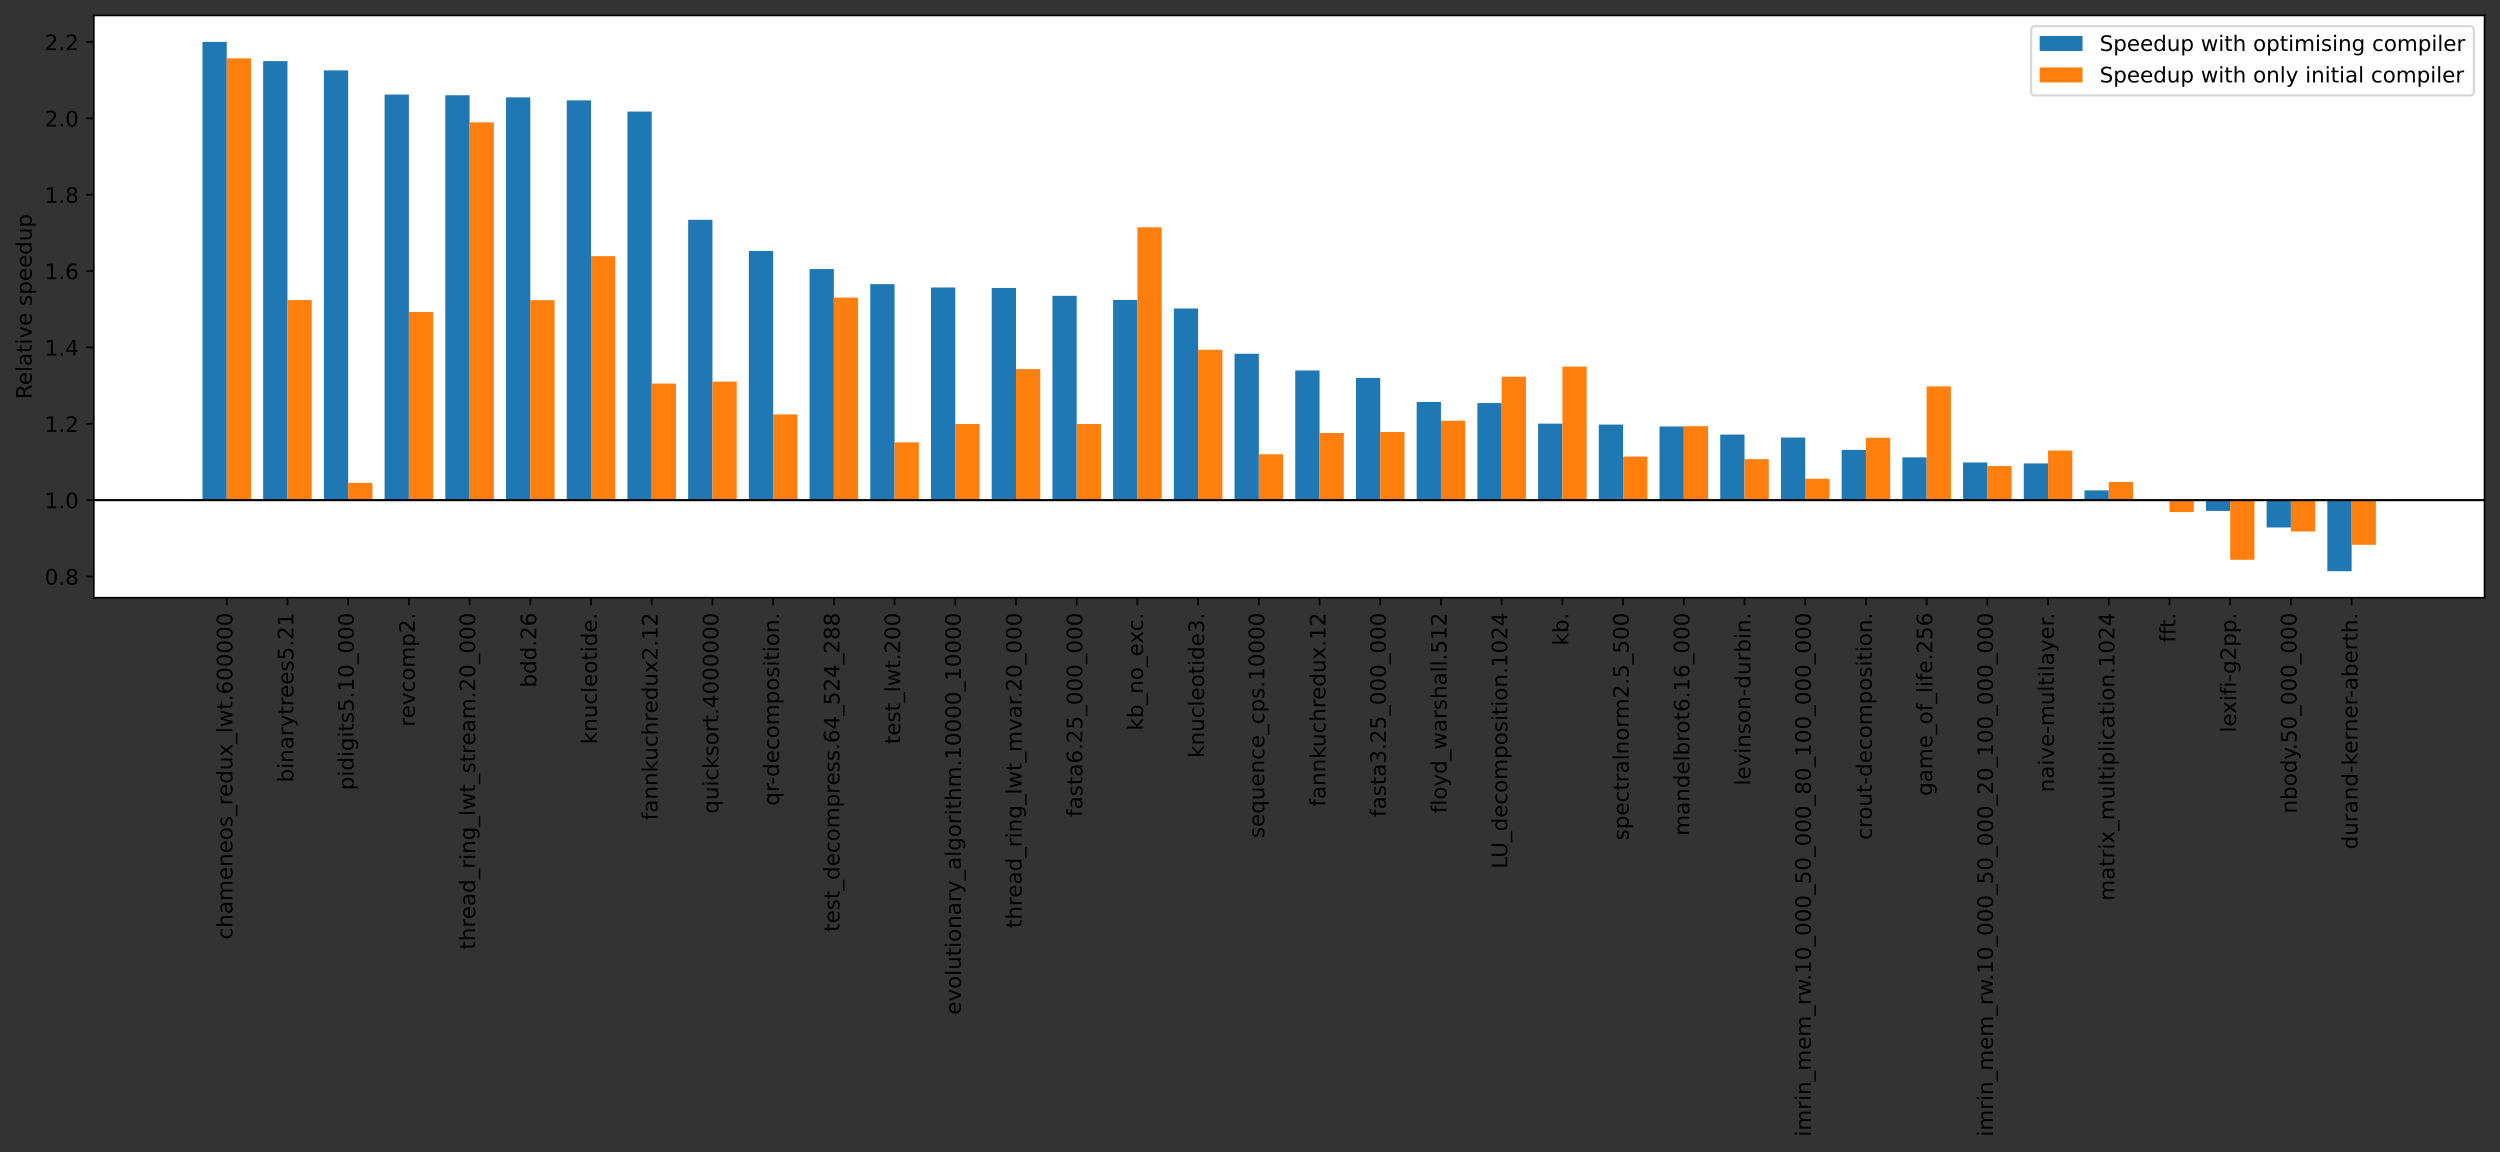 <?xml version="1.0" encoding="utf-8" standalone="no"?>
<!DOCTYPE svg PUBLIC "-//W3C//DTD SVG 1.1//EN"
  "http://www.w3.org/Graphics/SVG/1.1/DTD/svg11.dtd">
<!-- Created with matplotlib (https://matplotlib.org/) -->
<svg height="537.747pt" version="1.1" viewBox="0 0 1166.981 537.747" width="1166.981pt" xmlns="http://www.w3.org/2000/svg" xmlns:xlink="http://www.w3.org/1999/xlink">
 <rect x="0" y="0" width="1166.981" height="537.747" fill="#333333" stroke="none"/>
 <defs>
  <style type="text/css">*{stroke-linecap:butt;stroke-linejoin:round;}</style>
 </defs>
 <g id="figure_1">
  <g id="patch_1">
   <path d="M 0 537.747 
L 1166.981 537.747 
L 1166.981 -0 
L 0 -0 
z
" style="fill:none;"/>
  </g>
  <g id="axes_1">
   <g id="patch_2">
    <path d="M 43.781 279 
L 1159.781 279 
L 1159.781 7.2 
L 43.781 7.2 
z
" style="fill:#ffffff;"/>
   </g>
   <g id="patch_3">
    <path clip-path="url(#p24cec1144e)" d="M 94.509 233.448 
L 105.844 233.448 
L 105.844 19.555 
L 94.509 19.555 
z
" style="fill:#1f77b4;"/>
   </g>
   <g id="patch_4">
    <path clip-path="url(#p24cec1144e)" d="M 122.848 233.448 
L 134.183 233.448 
L 134.183 28.521 
L 122.848 28.521 
z
" style="fill:#1f77b4;"/>
   </g>
   <g id="patch_5">
    <path clip-path="url(#p24cec1144e)" d="M 151.187 233.448 
L 162.523 233.448 
L 162.523 32.865 
L 151.187 32.865 
z
" style="fill:#1f77b4;"/>
   </g>
   <g id="patch_6">
    <path clip-path="url(#p24cec1144e)" d="M 179.526 233.448 
L 190.862 233.448 
L 190.862 44.13 
L 179.526 44.13 
z
" style="fill:#1f77b4;"/>
   </g>
   <g id="patch_7">
    <path clip-path="url(#p24cec1144e)" d="M 207.866 233.448 
L 219.201 233.448 
L 219.201 44.464 
L 207.866 44.464 
z
" style="fill:#1f77b4;"/>
   </g>
   <g id="patch_8">
    <path clip-path="url(#p24cec1144e)" d="M 236.205 233.448 
L 247.541 233.448 
L 247.541 45.451 
L 236.205 45.451 
z
" style="fill:#1f77b4;"/>
   </g>
   <g id="patch_9">
    <path clip-path="url(#p24cec1144e)" d="M 264.544 233.448 
L 275.88 233.448 
L 275.88 46.856 
L 264.544 46.856 
z
" style="fill:#1f77b4;"/>
   </g>
   <g id="patch_10">
    <path clip-path="url(#p24cec1144e)" d="M 292.883 233.448 
L 304.219 233.448 
L 304.219 52.076 
L 292.883 52.076 
z
" style="fill:#1f77b4;"/>
   </g>
   <g id="patch_11">
    <path clip-path="url(#p24cec1144e)" d="M 321.223 233.448 
L 332.558 233.448 
L 332.558 102.59 
L 321.223 102.59 
z
" style="fill:#1f77b4;"/>
   </g>
   <g id="patch_12">
    <path clip-path="url(#p24cec1144e)" d="M 349.562 233.448 
L 360.898 233.448 
L 360.898 117.169 
L 349.562 117.169 
z
" style="fill:#1f77b4;"/>
   </g>
   <g id="patch_13">
    <path clip-path="url(#p24cec1144e)" d="M 377.901 233.448 
L 389.237 233.448 
L 389.237 125.597 
L 377.901 125.597 
z
" style="fill:#1f77b4;"/>
   </g>
   <g id="patch_14">
    <path clip-path="url(#p24cec1144e)" d="M 406.24 233.448 
L 417.576 233.448 
L 417.576 132.63 
L 406.24 132.63 
z
" style="fill:#1f77b4;"/>
   </g>
   <g id="patch_15">
    <path clip-path="url(#p24cec1144e)" d="M 434.58 233.448 
L 445.915 233.448 
L 445.915 134.205 
L 434.58 134.205 
z
" style="fill:#1f77b4;"/>
   </g>
   <g id="patch_16">
    <path clip-path="url(#p24cec1144e)" d="M 462.919 233.448 
L 474.255 233.448 
L 474.255 134.415 
L 462.919 134.415 
z
" style="fill:#1f77b4;"/>
   </g>
   <g id="patch_17">
    <path clip-path="url(#p24cec1144e)" d="M 491.258 233.448 
L 502.594 233.448 
L 502.594 138.087 
L 491.258 138.087 
z
" style="fill:#1f77b4;"/>
   </g>
   <g id="patch_18">
    <path clip-path="url(#p24cec1144e)" d="M 519.597 233.448 
L 530.933 233.448 
L 530.933 140.016 
L 519.597 140.016 
z
" style="fill:#1f77b4;"/>
   </g>
   <g id="patch_19">
    <path clip-path="url(#p24cec1144e)" d="M 547.937 233.448 
L 559.272 233.448 
L 559.272 144.003 
L 547.937 144.003 
z
" style="fill:#1f77b4;"/>
   </g>
   <g id="patch_20">
    <path clip-path="url(#p24cec1144e)" d="M 576.276 233.448 
L 587.612 233.448 
L 587.612 165.122 
L 576.276 165.122 
z
" style="fill:#1f77b4;"/>
   </g>
   <g id="patch_21">
    <path clip-path="url(#p24cec1144e)" d="M 604.615 233.448 
L 615.951 233.448 
L 615.951 172.941 
L 604.615 172.941 
z
" style="fill:#1f77b4;"/>
   </g>
   <g id="patch_22">
    <path clip-path="url(#p24cec1144e)" d="M 632.954 233.448 
L 644.29 233.448 
L 644.29 176.395 
L 632.954 176.395 
z
" style="fill:#1f77b4;"/>
   </g>
   <g id="patch_23">
    <path clip-path="url(#p24cec1144e)" d="M 661.294 233.448 
L 672.629 233.448 
L 672.629 187.658 
L 661.294 187.658 
z
" style="fill:#1f77b4;"/>
   </g>
   <g id="patch_24">
    <path clip-path="url(#p24cec1144e)" d="M 689.633 233.448 
L 700.969 233.448 
L 700.969 188.152 
L 689.633 188.152 
z
" style="fill:#1f77b4;"/>
   </g>
   <g id="patch_25">
    <path clip-path="url(#p24cec1144e)" d="M 717.972 233.448 
L 729.308 233.448 
L 729.308 197.749 
L 717.972 197.749 
z
" style="fill:#1f77b4;"/>
   </g>
   <g id="patch_26">
    <path clip-path="url(#p24cec1144e)" d="M 746.311 233.448 
L 757.647 233.448 
L 757.647 198.19 
L 746.311 198.19 
z
" style="fill:#1f77b4;"/>
   </g>
   <g id="patch_27">
    <path clip-path="url(#p24cec1144e)" d="M 774.651 233.448 
L 785.986 233.448 
L 785.986 199.083 
L 774.651 199.083 
z
" style="fill:#1f77b4;"/>
   </g>
   <g id="patch_28">
    <path clip-path="url(#p24cec1144e)" d="M 802.99 233.448 
L 814.326 233.448 
L 814.326 202.854 
L 802.99 202.854 
z
" style="fill:#1f77b4;"/>
   </g>
   <g id="patch_29">
    <path clip-path="url(#p24cec1144e)" d="M 831.329 233.448 
L 842.665 233.448 
L 842.665 204.229 
L 831.329 204.229 
z
" style="fill:#1f77b4;"/>
   </g>
   <g id="patch_30">
    <path clip-path="url(#p24cec1144e)" d="M 859.669 233.448 
L 871.004 233.448 
L 871.004 210.008 
L 859.669 210.008 
z
" style="fill:#1f77b4;"/>
   </g>
   <g id="patch_31">
    <path clip-path="url(#p24cec1144e)" d="M 888.008 233.448 
L 899.343 233.448 
L 899.343 213.502 
L 888.008 213.502 
z
" style="fill:#1f77b4;"/>
   </g>
   <g id="patch_32">
    <path clip-path="url(#p24cec1144e)" d="M 916.347 233.448 
L 927.683 233.448 
L 927.683 215.878 
L 916.347 215.878 
z
" style="fill:#1f77b4;"/>
   </g>
   <g id="patch_33">
    <path clip-path="url(#p24cec1144e)" d="M 944.686 233.448 
L 956.022 233.448 
L 956.022 216.322 
L 944.686 216.322 
z
" style="fill:#1f77b4;"/>
   </g>
   <g id="patch_34">
    <path clip-path="url(#p24cec1144e)" d="M 973.026 233.448 
L 984.361 233.448 
L 984.361 228.911 
L 973.026 228.911 
z
" style="fill:#1f77b4;"/>
   </g>
   <g id="patch_35">
    <path clip-path="url(#p24cec1144e)" d="M 1001.365 233.448 
L 1012.7 233.448 
L 1012.7 233.73 
L 1001.365 233.73 
z
" style="fill:#1f77b4;"/>
   </g>
   <g id="patch_36">
    <path clip-path="url(#p24cec1144e)" d="M 1029.704 233.448 
L 1041.04 233.448 
L 1041.04 238.487 
L 1029.704 238.487 
z
" style="fill:#1f77b4;"/>
   </g>
   <g id="patch_37">
    <path clip-path="url(#p24cec1144e)" d="M 1058.043 233.448 
L 1069.379 233.448 
L 1069.379 246.222 
L 1058.043 246.222 
z
" style="fill:#1f77b4;"/>
   </g>
   <g id="patch_38">
    <path clip-path="url(#p24cec1144e)" d="M 1086.383 233.448 
L 1097.718 233.448 
L 1097.718 266.645 
L 1086.383 266.645 
z
" style="fill:#1f77b4;"/>
   </g>
   <g id="patch_39">
    <path clip-path="url(#p24cec1144e)" d="M 105.844 233.448 
L 117.18 233.448 
L 117.18 27.235 
L 105.844 27.235 
z
" style="fill:#ff7f0e;"/>
   </g>
   <g id="patch_40">
    <path clip-path="url(#p24cec1144e)" d="M 134.183 233.448 
L 145.519 233.448 
L 145.519 140.077 
L 134.183 140.077 
z
" style="fill:#ff7f0e;"/>
   </g>
   <g id="patch_41">
    <path clip-path="url(#p24cec1144e)" d="M 162.523 233.448 
L 173.858 233.448 
L 173.858 225.411 
L 162.523 225.411 
z
" style="fill:#ff7f0e;"/>
   </g>
   <g id="patch_42">
    <path clip-path="url(#p24cec1144e)" d="M 190.862 233.448 
L 202.198 233.448 
L 202.198 145.648 
L 190.862 145.648 
z
" style="fill:#ff7f0e;"/>
   </g>
   <g id="patch_43">
    <path clip-path="url(#p24cec1144e)" d="M 219.201 233.448 
L 230.537 233.448 
L 230.537 57.114 
L 219.201 57.114 
z
" style="fill:#ff7f0e;"/>
   </g>
   <g id="patch_44">
    <path clip-path="url(#p24cec1144e)" d="M 247.541 233.448 
L 258.876 233.448 
L 258.876 140.122 
L 247.541 140.122 
z
" style="fill:#ff7f0e;"/>
   </g>
   <g id="patch_45">
    <path clip-path="url(#p24cec1144e)" d="M 275.88 233.448 
L 287.215 233.448 
L 287.215 119.563 
L 275.88 119.563 
z
" style="fill:#ff7f0e;"/>
   </g>
   <g id="patch_46">
    <path clip-path="url(#p24cec1144e)" d="M 304.219 233.448 
L 315.555 233.448 
L 315.555 179.051 
L 304.219 179.051 
z
" style="fill:#ff7f0e;"/>
   </g>
   <g id="patch_47">
    <path clip-path="url(#p24cec1144e)" d="M 332.558 233.448 
L 343.894 233.448 
L 343.894 178.134 
L 332.558 178.134 
z
" style="fill:#ff7f0e;"/>
   </g>
   <g id="patch_48">
    <path clip-path="url(#p24cec1144e)" d="M 360.898 233.448 
L 372.233 233.448 
L 372.233 193.43 
L 360.898 193.43 
z
" style="fill:#ff7f0e;"/>
   </g>
   <g id="patch_49">
    <path clip-path="url(#p24cec1144e)" d="M 389.237 233.448 
L 400.573 233.448 
L 400.573 138.927 
L 389.237 138.927 
z
" style="fill:#ff7f0e;"/>
   </g>
   <g id="patch_50">
    <path clip-path="url(#p24cec1144e)" d="M 417.576 233.448 
L 428.912 233.448 
L 428.912 206.486 
L 417.576 206.486 
z
" style="fill:#ff7f0e;"/>
   </g>
   <g id="patch_51">
    <path clip-path="url(#p24cec1144e)" d="M 445.915 233.448 
L 457.251 233.448 
L 457.251 197.925 
L 445.915 197.925 
z
" style="fill:#ff7f0e;"/>
   </g>
   <g id="patch_52">
    <path clip-path="url(#p24cec1144e)" d="M 474.255 233.448 
L 485.59 233.448 
L 485.59 172.307 
L 474.255 172.307 
z
" style="fill:#ff7f0e;"/>
   </g>
   <g id="patch_53">
    <path clip-path="url(#p24cec1144e)" d="M 502.594 233.448 
L 513.93 233.448 
L 513.93 197.903 
L 502.594 197.903 
z
" style="fill:#ff7f0e;"/>
   </g>
   <g id="patch_54">
    <path clip-path="url(#p24cec1144e)" d="M 530.933 233.448 
L 542.269 233.448 
L 542.269 106.104 
L 530.933 106.104 
z
" style="fill:#ff7f0e;"/>
   </g>
   <g id="patch_55">
    <path clip-path="url(#p24cec1144e)" d="M 559.272 233.448 
L 570.608 233.448 
L 570.608 163.268 
L 559.272 163.268 
z
" style="fill:#ff7f0e;"/>
   </g>
   <g id="patch_56">
    <path clip-path="url(#p24cec1144e)" d="M 587.612 233.448 
L 598.947 233.448 
L 598.947 212.046 
L 587.612 212.046 
z
" style="fill:#ff7f0e;"/>
   </g>
   <g id="patch_57">
    <path clip-path="url(#p24cec1144e)" d="M 615.951 233.448 
L 627.287 233.448 
L 627.287 202.118 
L 615.951 202.118 
z
" style="fill:#ff7f0e;"/>
   </g>
   <g id="patch_58">
    <path clip-path="url(#p24cec1144e)" d="M 644.29 233.448 
L 655.626 233.448 
L 655.626 201.648 
L 644.29 201.648 
z
" style="fill:#ff7f0e;"/>
   </g>
   <g id="patch_59">
    <path clip-path="url(#p24cec1144e)" d="M 672.629 233.448 
L 683.965 233.448 
L 683.965 196.397 
L 672.629 196.397 
z
" style="fill:#ff7f0e;"/>
   </g>
   <g id="patch_60">
    <path clip-path="url(#p24cec1144e)" d="M 700.969 233.448 
L 712.304 233.448 
L 712.304 175.84 
L 700.969 175.84 
z
" style="fill:#ff7f0e;"/>
   </g>
   <g id="patch_61">
    <path clip-path="url(#p24cec1144e)" d="M 729.308 233.448 
L 740.644 233.448 
L 740.644 171.133 
L 729.308 171.133 
z
" style="fill:#ff7f0e;"/>
   </g>
   <g id="patch_62">
    <path clip-path="url(#p24cec1144e)" d="M 757.647 233.448 
L 768.983 233.448 
L 768.983 213.12 
L 757.647 213.12 
z
" style="fill:#ff7f0e;"/>
   </g>
   <g id="patch_63">
    <path clip-path="url(#p24cec1144e)" d="M 785.986 233.448 
L 797.322 233.448 
L 797.322 198.943 
L 785.986 198.943 
z
" style="fill:#ff7f0e;"/>
   </g>
   <g id="patch_64">
    <path clip-path="url(#p24cec1144e)" d="M 814.326 233.448 
L 825.661 233.448 
L 825.661 214.323 
L 814.326 214.323 
z
" style="fill:#ff7f0e;"/>
   </g>
   <g id="patch_65">
    <path clip-path="url(#p24cec1144e)" d="M 842.665 233.448 
L 854.001 233.448 
L 854.001 223.467 
L 842.665 223.467 
z
" style="fill:#ff7f0e;"/>
   </g>
   <g id="patch_66">
    <path clip-path="url(#p24cec1144e)" d="M 871.004 233.448 
L 882.34 233.448 
L 882.34 204.342 
L 871.004 204.342 
z
" style="fill:#ff7f0e;"/>
   </g>
   <g id="patch_67">
    <path clip-path="url(#p24cec1144e)" d="M 899.343 233.448 
L 910.679 233.448 
L 910.679 180.353 
L 899.343 180.353 
z
" style="fill:#ff7f0e;"/>
   </g>
   <g id="patch_68">
    <path clip-path="url(#p24cec1144e)" d="M 927.683 233.448 
L 939.018 233.448 
L 939.018 217.559 
L 927.683 217.559 
z
" style="fill:#ff7f0e;"/>
   </g>
   <g id="patch_69">
    <path clip-path="url(#p24cec1144e)" d="M 956.022 233.448 
L 967.358 233.448 
L 967.358 210.318 
L 956.022 210.318 
z
" style="fill:#ff7f0e;"/>
   </g>
   <g id="patch_70">
    <path clip-path="url(#p24cec1144e)" d="M 984.361 233.448 
L 995.697 233.448 
L 995.697 224.981 
L 984.361 224.981 
z
" style="fill:#ff7f0e;"/>
   </g>
   <g id="patch_71">
    <path clip-path="url(#p24cec1144e)" d="M 1012.7 233.448 
L 1024.036 233.448 
L 1024.036 239.026 
L 1012.7 239.026 
z
" style="fill:#ff7f0e;"/>
   </g>
   <g id="patch_72">
    <path clip-path="url(#p24cec1144e)" d="M 1041.04 233.448 
L 1052.375 233.448 
L 1052.375 261.298 
L 1041.04 261.298 
z
" style="fill:#ff7f0e;"/>
   </g>
   <g id="patch_73">
    <path clip-path="url(#p24cec1144e)" d="M 1069.379 233.448 
L 1080.715 233.448 
L 1080.715 248.098 
L 1069.379 248.098 
z
" style="fill:#ff7f0e;"/>
   </g>
   <g id="patch_74">
    <path clip-path="url(#p24cec1144e)" d="M 1097.718 233.448 
L 1109.054 233.448 
L 1109.054 254.304 
L 1097.718 254.304 
z
" style="fill:#ff7f0e;"/>
   </g>
   <g id="matplotlib.axis_1">
    <g id="xtick_1">
     <g id="line2d_1">
      <defs>
       <path d="M 0 0 
L 0 3.5 
" id="mfd296df475" style="stroke:#000000;stroke-width:0.8;"/>
      </defs>
      <g>
       <use style="stroke:#000000;stroke-width:0.8;" x="105.844" xlink:href="#mfd296df475" y="279"/>
      </g>
     </g>
     <g id="text_1">
      <!-- chameneos_redux_lwt.600000 -->
      <g transform="translate(108.465 438.55)rotate(-90)scale(0.1 -0.1)">
       <defs>
        <path d="M 48.781 52.594 
L 48.781 44.188 
Q 44.969 46.297 41.141 47.344 
Q 37.312 48.391 33.406 48.391 
Q 24.656 48.391 19.812 42.844 
Q 14.984 37.312 14.984 27.297 
Q 14.984 17.281 19.812 11.734 
Q 24.656 6.203 33.406 6.203 
Q 37.312 6.203 41.141 7.25 
Q 44.969 8.297 48.781 10.406 
L 48.781 2.094 
Q 45.016 0.344 40.984 -0.531 
Q 36.969 -1.422 32.422 -1.422 
Q 20.062 -1.422 12.781 6.344 
Q 5.516 14.109 5.516 27.297 
Q 5.516 40.672 12.859 48.328 
Q 20.219 56 33.016 56 
Q 37.156 56 41.109 55.141 
Q 45.062 54.297 48.781 52.594 
z
" id="DejaVuSans-99"/>
        <path d="M 54.891 33.016 
L 54.891 0 
L 45.906 0 
L 45.906 32.719 
Q 45.906 40.484 42.875 44.328 
Q 39.844 48.188 33.797 48.188 
Q 26.516 48.188 22.312 43.547 
Q 18.109 38.922 18.109 30.906 
L 18.109 0 
L 9.078 0 
L 9.078 75.984 
L 18.109 75.984 
L 18.109 46.188 
Q 21.344 51.125 25.703 53.562 
Q 30.078 56 35.797 56 
Q 45.219 56 50.047 50.172 
Q 54.891 44.344 54.891 33.016 
z
" id="DejaVuSans-104"/>
        <path d="M 34.281 27.484 
Q 23.391 27.484 19.188 25 
Q 14.984 22.516 14.984 16.5 
Q 14.984 11.719 18.141 8.906 
Q 21.297 6.109 26.703 6.109 
Q 34.188 6.109 38.703 11.406 
Q 43.219 16.703 43.219 25.484 
L 43.219 27.484 
z
M 52.203 31.203 
L 52.203 0 
L 43.219 0 
L 43.219 8.297 
Q 40.141 3.328 35.547 0.953 
Q 30.953 -1.422 24.312 -1.422 
Q 15.922 -1.422 10.953 3.297 
Q 6 8.016 6 15.922 
Q 6 25.141 12.172 29.828 
Q 18.359 34.516 30.609 34.516 
L 43.219 34.516 
L 43.219 35.406 
Q 43.219 41.609 39.141 45 
Q 35.062 48.391 27.688 48.391 
Q 23 48.391 18.547 47.266 
Q 14.109 46.141 10.016 43.891 
L 10.016 52.203 
Q 14.938 54.109 19.578 55.047 
Q 24.219 56 28.609 56 
Q 40.484 56 46.344 49.844 
Q 52.203 43.703 52.203 31.203 
z
" id="DejaVuSans-97"/>
        <path d="M 52 44.188 
Q 55.375 50.25 60.062 53.125 
Q 64.75 56 71.094 56 
Q 79.641 56 84.281 50.016 
Q 88.922 44.047 88.922 33.016 
L 88.922 0 
L 79.891 0 
L 79.891 32.719 
Q 79.891 40.578 77.094 44.375 
Q 74.312 48.188 68.609 48.188 
Q 61.625 48.188 57.562 43.547 
Q 53.516 38.922 53.516 30.906 
L 53.516 0 
L 44.484 0 
L 44.484 32.719 
Q 44.484 40.625 41.703 44.406 
Q 38.922 48.188 33.109 48.188 
Q 26.219 48.188 22.156 43.531 
Q 18.109 38.875 18.109 30.906 
L 18.109 0 
L 9.078 0 
L 9.078 54.688 
L 18.109 54.688 
L 18.109 46.188 
Q 21.188 51.219 25.484 53.609 
Q 29.781 56 35.688 56 
Q 41.656 56 45.828 52.969 
Q 50 49.953 52 44.188 
z
" id="DejaVuSans-109"/>
        <path d="M 56.203 29.594 
L 56.203 25.203 
L 14.891 25.203 
Q 15.484 15.922 20.484 11.062 
Q 25.484 6.203 34.422 6.203 
Q 39.594 6.203 44.453 7.469 
Q 49.312 8.734 54.109 11.281 
L 54.109 2.781 
Q 49.266 0.734 44.188 -0.344 
Q 39.109 -1.422 33.891 -1.422 
Q 20.797 -1.422 13.156 6.188 
Q 5.516 13.812 5.516 26.812 
Q 5.516 40.234 12.766 48.109 
Q 20.016 56 32.328 56 
Q 43.359 56 49.781 48.891 
Q 56.203 41.797 56.203 29.594 
z
M 47.219 32.234 
Q 47.125 39.594 43.094 43.984 
Q 39.062 48.391 32.422 48.391 
Q 24.906 48.391 20.391 44.141 
Q 15.875 39.891 15.188 32.172 
z
" id="DejaVuSans-101"/>
        <path d="M 54.891 33.016 
L 54.891 0 
L 45.906 0 
L 45.906 32.719 
Q 45.906 40.484 42.875 44.328 
Q 39.844 48.188 33.797 48.188 
Q 26.516 48.188 22.312 43.547 
Q 18.109 38.922 18.109 30.906 
L 18.109 0 
L 9.078 0 
L 9.078 54.688 
L 18.109 54.688 
L 18.109 46.188 
Q 21.344 51.125 25.703 53.562 
Q 30.078 56 35.797 56 
Q 45.219 56 50.047 50.172 
Q 54.891 44.344 54.891 33.016 
z
" id="DejaVuSans-110"/>
        <path d="M 30.609 48.391 
Q 23.391 48.391 19.188 42.75 
Q 14.984 37.109 14.984 27.297 
Q 14.984 17.484 19.156 11.844 
Q 23.344 6.203 30.609 6.203 
Q 37.797 6.203 41.984 11.859 
Q 46.188 17.531 46.188 27.297 
Q 46.188 37.016 41.984 42.703 
Q 37.797 48.391 30.609 48.391 
z
M 30.609 56 
Q 42.328 56 49.016 48.375 
Q 55.719 40.766 55.719 27.297 
Q 55.719 13.875 49.016 6.219 
Q 42.328 -1.422 30.609 -1.422 
Q 18.844 -1.422 12.172 6.219 
Q 5.516 13.875 5.516 27.297 
Q 5.516 40.766 12.172 48.375 
Q 18.844 56 30.609 56 
z
" id="DejaVuSans-111"/>
        <path d="M 44.281 53.078 
L 44.281 44.578 
Q 40.484 46.531 36.375 47.5 
Q 32.281 48.484 27.875 48.484 
Q 21.188 48.484 17.844 46.438 
Q 14.5 44.391 14.5 40.281 
Q 14.5 37.156 16.891 35.375 
Q 19.281 33.594 26.516 31.984 
L 29.594 31.297 
Q 39.156 29.25 43.188 25.516 
Q 47.219 21.781 47.219 15.094 
Q 47.219 7.469 41.188 3.016 
Q 35.156 -1.422 24.609 -1.422 
Q 20.219 -1.422 15.453 -0.562 
Q 10.688 0.297 5.422 2 
L 5.422 11.281 
Q 10.406 8.688 15.234 7.391 
Q 20.062 6.109 24.812 6.109 
Q 31.156 6.109 34.562 8.281 
Q 37.984 10.453 37.984 14.406 
Q 37.984 18.062 35.516 20.016 
Q 33.062 21.969 24.703 23.781 
L 21.578 24.516 
Q 13.234 26.266 9.516 29.906 
Q 5.812 33.547 5.812 39.891 
Q 5.812 47.609 11.281 51.797 
Q 16.75 56 26.812 56 
Q 31.781 56 36.172 55.266 
Q 40.578 54.547 44.281 53.078 
z
" id="DejaVuSans-115"/>
        <path d="M 50.984 -16.609 
L 50.984 -23.578 
L -0.984 -23.578 
L -0.984 -16.609 
z
" id="DejaVuSans-95"/>
        <path d="M 41.109 46.297 
Q 39.594 47.172 37.812 47.578 
Q 36.031 48 33.891 48 
Q 26.266 48 22.188 43.047 
Q 18.109 38.094 18.109 28.812 
L 18.109 0 
L 9.078 0 
L 9.078 54.688 
L 18.109 54.688 
L 18.109 46.188 
Q 20.953 51.172 25.484 53.578 
Q 30.031 56 36.531 56 
Q 37.453 56 38.578 55.875 
Q 39.703 55.766 41.062 55.516 
z
" id="DejaVuSans-114"/>
        <path d="M 45.406 46.391 
L 45.406 75.984 
L 54.391 75.984 
L 54.391 0 
L 45.406 0 
L 45.406 8.203 
Q 42.578 3.328 38.25 0.953 
Q 33.938 -1.422 27.875 -1.422 
Q 17.969 -1.422 11.734 6.484 
Q 5.516 14.406 5.516 27.297 
Q 5.516 40.188 11.734 48.094 
Q 17.969 56 27.875 56 
Q 33.938 56 38.25 53.625 
Q 42.578 51.266 45.406 46.391 
z
M 14.797 27.297 
Q 14.797 17.391 18.875 11.75 
Q 22.953 6.109 30.078 6.109 
Q 37.203 6.109 41.297 11.75 
Q 45.406 17.391 45.406 27.297 
Q 45.406 37.203 41.297 42.844 
Q 37.203 48.484 30.078 48.484 
Q 22.953 48.484 18.875 42.844 
Q 14.797 37.203 14.797 27.297 
z
" id="DejaVuSans-100"/>
        <path d="M 8.5 21.578 
L 8.5 54.688 
L 17.484 54.688 
L 17.484 21.922 
Q 17.484 14.156 20.5 10.266 
Q 23.531 6.391 29.594 6.391 
Q 36.859 6.391 41.078 11.031 
Q 45.312 15.672 45.312 23.688 
L 45.312 54.688 
L 54.297 54.688 
L 54.297 0 
L 45.312 0 
L 45.312 8.406 
Q 42.047 3.422 37.719 1 
Q 33.406 -1.422 27.688 -1.422 
Q 18.266 -1.422 13.375 4.438 
Q 8.5 10.297 8.5 21.578 
z
M 31.109 56 
z
" id="DejaVuSans-117"/>
        <path d="M 54.891 54.688 
L 35.109 28.078 
L 55.906 0 
L 45.312 0 
L 29.391 21.484 
L 13.484 0 
L 2.875 0 
L 24.125 28.609 
L 4.688 54.688 
L 15.281 54.688 
L 29.781 35.203 
L 44.281 54.688 
z
" id="DejaVuSans-120"/>
        <path d="M 9.422 75.984 
L 18.406 75.984 
L 18.406 0 
L 9.422 0 
z
" id="DejaVuSans-108"/>
        <path d="M 4.203 54.688 
L 13.188 54.688 
L 24.422 12.016 
L 35.594 54.688 
L 46.188 54.688 
L 57.422 12.016 
L 68.609 54.688 
L 77.594 54.688 
L 63.281 0 
L 52.688 0 
L 40.922 44.828 
L 29.109 0 
L 18.5 0 
z
" id="DejaVuSans-119"/>
        <path d="M 18.312 70.219 
L 18.312 54.688 
L 36.812 54.688 
L 36.812 47.703 
L 18.312 47.703 
L 18.312 18.016 
Q 18.312 11.328 20.141 9.422 
Q 21.969 7.516 27.594 7.516 
L 36.812 7.516 
L 36.812 0 
L 27.594 0 
Q 17.188 0 13.234 3.875 
Q 9.281 7.766 9.281 18.016 
L 9.281 47.703 
L 2.688 47.703 
L 2.688 54.688 
L 9.281 54.688 
L 9.281 70.219 
z
" id="DejaVuSans-116"/>
        <path d="M 10.688 12.406 
L 21 12.406 
L 21 0 
L 10.688 0 
z
" id="DejaVuSans-46"/>
        <path d="M 33.016 40.375 
Q 26.375 40.375 22.484 35.828 
Q 18.609 31.297 18.609 23.391 
Q 18.609 15.531 22.484 10.953 
Q 26.375 6.391 33.016 6.391 
Q 39.656 6.391 43.531 10.953 
Q 47.406 15.531 47.406 23.391 
Q 47.406 31.297 43.531 35.828 
Q 39.656 40.375 33.016 40.375 
z
M 52.594 71.297 
L 52.594 62.312 
Q 48.875 64.062 45.094 64.984 
Q 41.312 65.922 37.594 65.922 
Q 27.828 65.922 22.672 59.328 
Q 17.531 52.734 16.797 39.406 
Q 19.672 43.656 24.016 45.922 
Q 28.375 48.188 33.594 48.188 
Q 44.578 48.188 50.953 41.516 
Q 57.328 34.859 57.328 23.391 
Q 57.328 12.156 50.688 5.359 
Q 44.047 -1.422 33.016 -1.422 
Q 20.359 -1.422 13.672 8.266 
Q 6.984 17.969 6.984 36.375 
Q 6.984 53.656 15.188 63.938 
Q 23.391 74.219 37.203 74.219 
Q 40.922 74.219 44.703 73.484 
Q 48.484 72.75 52.594 71.297 
z
" id="DejaVuSans-54"/>
        <path d="M 31.781 66.406 
Q 24.172 66.406 20.328 58.906 
Q 16.5 51.422 16.5 36.375 
Q 16.5 21.391 20.328 13.891 
Q 24.172 6.391 31.781 6.391 
Q 39.453 6.391 43.281 13.891 
Q 47.125 21.391 47.125 36.375 
Q 47.125 51.422 43.281 58.906 
Q 39.453 66.406 31.781 66.406 
z
M 31.781 74.219 
Q 44.047 74.219 50.516 64.516 
Q 56.984 54.828 56.984 36.375 
Q 56.984 17.969 50.516 8.266 
Q 44.047 -1.422 31.781 -1.422 
Q 19.531 -1.422 13.062 8.266 
Q 6.594 17.969 6.594 36.375 
Q 6.594 54.828 13.062 64.516 
Q 19.531 74.219 31.781 74.219 
z
" id="DejaVuSans-48"/>
       </defs>
       <use xlink:href="#DejaVuSans-99"/>
       <use x="54.98" xlink:href="#DejaVuSans-104"/>
       <use x="118.359" xlink:href="#DejaVuSans-97"/>
       <use x="179.639" xlink:href="#DejaVuSans-109"/>
       <use x="277.051" xlink:href="#DejaVuSans-101"/>
       <use x="338.574" xlink:href="#DejaVuSans-110"/>
       <use x="401.953" xlink:href="#DejaVuSans-101"/>
       <use x="463.477" xlink:href="#DejaVuSans-111"/>
       <use x="524.658" xlink:href="#DejaVuSans-115"/>
       <use x="576.758" xlink:href="#DejaVuSans-95"/>
       <use x="626.758" xlink:href="#DejaVuSans-114"/>
       <use x="665.621" xlink:href="#DejaVuSans-101"/>
       <use x="727.145" xlink:href="#DejaVuSans-100"/>
       <use x="790.621" xlink:href="#DejaVuSans-117"/>
       <use x="854" xlink:href="#DejaVuSans-120"/>
       <use x="913.18" xlink:href="#DejaVuSans-95"/>
       <use x="963.18" xlink:href="#DejaVuSans-108"/>
       <use x="990.963" xlink:href="#DejaVuSans-119"/>
       <use x="1072.75" xlink:href="#DejaVuSans-116"/>
       <use x="1111.959" xlink:href="#DejaVuSans-46"/>
       <use x="1143.746" xlink:href="#DejaVuSans-54"/>
       <use x="1207.369" xlink:href="#DejaVuSans-48"/>
       <use x="1270.992" xlink:href="#DejaVuSans-48"/>
       <use x="1334.615" xlink:href="#DejaVuSans-48"/>
       <use x="1398.238" xlink:href="#DejaVuSans-48"/>
       <use x="1461.861" xlink:href="#DejaVuSans-48"/>
      </g>
     </g>
    </g>
    <g id="xtick_2">
     <g id="line2d_2">
      <g>
       <use style="stroke:#000000;stroke-width:0.8;" x="134.183" xlink:href="#mfd296df475" y="279"/>
      </g>
     </g>
     <g id="text_2">
      <!-- binarytrees5.21 -->
      <g transform="translate(136.943 365.209)rotate(-90)scale(0.1 -0.1)">
       <defs>
        <path d="M 48.688 27.297 
Q 48.688 37.203 44.609 42.844 
Q 40.531 48.484 33.406 48.484 
Q 26.266 48.484 22.188 42.844 
Q 18.109 37.203 18.109 27.297 
Q 18.109 17.391 22.188 11.75 
Q 26.266 6.109 33.406 6.109 
Q 40.531 6.109 44.609 11.75 
Q 48.688 17.391 48.688 27.297 
z
M 18.109 46.391 
Q 20.953 51.266 25.266 53.625 
Q 29.594 56 35.594 56 
Q 45.562 56 51.781 48.094 
Q 58.016 40.188 58.016 27.297 
Q 58.016 14.406 51.781 6.484 
Q 45.562 -1.422 35.594 -1.422 
Q 29.594 -1.422 25.266 0.953 
Q 20.953 3.328 18.109 8.203 
L 18.109 0 
L 9.078 0 
L 9.078 75.984 
L 18.109 75.984 
z
" id="DejaVuSans-98"/>
        <path d="M 9.422 54.688 
L 18.406 54.688 
L 18.406 0 
L 9.422 0 
z
M 9.422 75.984 
L 18.406 75.984 
L 18.406 64.594 
L 9.422 64.594 
z
" id="DejaVuSans-105"/>
        <path d="M 32.172 -5.078 
Q 28.375 -14.844 24.75 -17.812 
Q 21.141 -20.797 15.094 -20.797 
L 7.906 -20.797 
L 7.906 -13.281 
L 13.188 -13.281 
Q 16.891 -13.281 18.938 -11.516 
Q 21 -9.766 23.484 -3.219 
L 25.094 0.875 
L 2.984 54.688 
L 12.5 54.688 
L 29.594 11.922 
L 46.688 54.688 
L 56.203 54.688 
z
" id="DejaVuSans-121"/>
        <path d="M 10.797 72.906 
L 49.516 72.906 
L 49.516 64.594 
L 19.828 64.594 
L 19.828 46.734 
Q 21.969 47.469 24.109 47.828 
Q 26.266 48.188 28.422 48.188 
Q 40.625 48.188 47.75 41.5 
Q 54.891 34.812 54.891 23.391 
Q 54.891 11.625 47.562 5.094 
Q 40.234 -1.422 26.906 -1.422 
Q 22.312 -1.422 17.547 -0.641 
Q 12.797 0.141 7.719 1.703 
L 7.719 11.625 
Q 12.109 9.234 16.797 8.062 
Q 21.484 6.891 26.703 6.891 
Q 35.156 6.891 40.078 11.328 
Q 45.016 15.766 45.016 23.391 
Q 45.016 31 40.078 35.438 
Q 35.156 39.891 26.703 39.891 
Q 22.75 39.891 18.812 39.016 
Q 14.891 38.141 10.797 36.281 
z
" id="DejaVuSans-53"/>
        <path d="M 19.188 8.297 
L 53.609 8.297 
L 53.609 0 
L 7.328 0 
L 7.328 8.297 
Q 12.938 14.109 22.625 23.891 
Q 32.328 33.688 34.812 36.531 
Q 39.547 41.844 41.422 45.531 
Q 43.312 49.219 43.312 52.781 
Q 43.312 58.594 39.234 62.25 
Q 35.156 65.922 28.609 65.922 
Q 23.969 65.922 18.812 64.312 
Q 13.672 62.703 7.812 59.422 
L 7.812 69.391 
Q 13.766 71.781 18.938 73 
Q 24.125 74.219 28.422 74.219 
Q 39.75 74.219 46.484 68.547 
Q 53.219 62.891 53.219 53.422 
Q 53.219 48.922 51.531 44.891 
Q 49.859 40.875 45.406 35.406 
Q 44.188 33.984 37.641 27.219 
Q 31.109 20.453 19.188 8.297 
z
" id="DejaVuSans-50"/>
        <path d="M 12.406 8.297 
L 28.516 8.297 
L 28.516 63.922 
L 10.984 60.406 
L 10.984 69.391 
L 28.422 72.906 
L 38.281 72.906 
L 38.281 8.297 
L 54.391 8.297 
L 54.391 0 
L 12.406 0 
z
" id="DejaVuSans-49"/>
       </defs>
       <use xlink:href="#DejaVuSans-98"/>
       <use x="63.477" xlink:href="#DejaVuSans-105"/>
       <use x="91.26" xlink:href="#DejaVuSans-110"/>
       <use x="154.639" xlink:href="#DejaVuSans-97"/>
       <use x="215.918" xlink:href="#DejaVuSans-114"/>
       <use x="257.031" xlink:href="#DejaVuSans-121"/>
       <use x="316.211" xlink:href="#DejaVuSans-116"/>
       <use x="355.42" xlink:href="#DejaVuSans-114"/>
       <use x="394.283" xlink:href="#DejaVuSans-101"/>
       <use x="455.807" xlink:href="#DejaVuSans-101"/>
       <use x="517.33" xlink:href="#DejaVuSans-115"/>
       <use x="569.43" xlink:href="#DejaVuSans-53"/>
       <use x="633.053" xlink:href="#DejaVuSans-46"/>
       <use x="664.84" xlink:href="#DejaVuSans-50"/>
       <use x="728.463" xlink:href="#DejaVuSans-49"/>
      </g>
     </g>
    </g>
    <g id="xtick_3">
     <g id="line2d_3">
      <g>
       <use style="stroke:#000000;stroke-width:0.8;" x="162.523" xlink:href="#mfd296df475" y="279"/>
      </g>
     </g>
     <g id="text_3">
      <!-- pidigits5.10_000 -->
      <g transform="translate(165.143 368.863)rotate(-90)scale(0.1 -0.1)">
       <defs>
        <path d="M 18.109 8.203 
L 18.109 -20.797 
L 9.078 -20.797 
L 9.078 54.688 
L 18.109 54.688 
L 18.109 46.391 
Q 20.953 51.266 25.266 53.625 
Q 29.594 56 35.594 56 
Q 45.562 56 51.781 48.094 
Q 58.016 40.188 58.016 27.297 
Q 58.016 14.406 51.781 6.484 
Q 45.562 -1.422 35.594 -1.422 
Q 29.594 -1.422 25.266 0.953 
Q 20.953 3.328 18.109 8.203 
z
M 48.688 27.297 
Q 48.688 37.203 44.609 42.844 
Q 40.531 48.484 33.406 48.484 
Q 26.266 48.484 22.188 42.844 
Q 18.109 37.203 18.109 27.297 
Q 18.109 17.391 22.188 11.75 
Q 26.266 6.109 33.406 6.109 
Q 40.531 6.109 44.609 11.75 
Q 48.688 17.391 48.688 27.297 
z
" id="DejaVuSans-112"/>
        <path d="M 45.406 27.984 
Q 45.406 37.75 41.375 43.109 
Q 37.359 48.484 30.078 48.484 
Q 22.859 48.484 18.828 43.109 
Q 14.797 37.75 14.797 27.984 
Q 14.797 18.266 18.828 12.891 
Q 22.859 7.516 30.078 7.516 
Q 37.359 7.516 41.375 12.891 
Q 45.406 18.266 45.406 27.984 
z
M 54.391 6.781 
Q 54.391 -7.172 48.188 -13.984 
Q 42 -20.797 29.203 -20.797 
Q 24.469 -20.797 20.266 -20.094 
Q 16.062 -19.391 12.109 -17.922 
L 12.109 -9.188 
Q 16.062 -11.328 19.922 -12.344 
Q 23.781 -13.375 27.781 -13.375 
Q 36.625 -13.375 41.016 -8.766 
Q 45.406 -4.156 45.406 5.172 
L 45.406 9.625 
Q 42.625 4.781 38.281 2.391 
Q 33.938 0 27.875 0 
Q 17.828 0 11.672 7.656 
Q 5.516 15.328 5.516 27.984 
Q 5.516 40.672 11.672 48.328 
Q 17.828 56 27.875 56 
Q 33.938 56 38.281 53.609 
Q 42.625 51.219 45.406 46.391 
L 45.406 54.688 
L 54.391 54.688 
z
" id="DejaVuSans-103"/>
       </defs>
       <use xlink:href="#DejaVuSans-112"/>
       <use x="63.477" xlink:href="#DejaVuSans-105"/>
       <use x="91.26" xlink:href="#DejaVuSans-100"/>
       <use x="154.736" xlink:href="#DejaVuSans-105"/>
       <use x="182.52" xlink:href="#DejaVuSans-103"/>
       <use x="245.996" xlink:href="#DejaVuSans-105"/>
       <use x="273.779" xlink:href="#DejaVuSans-116"/>
       <use x="312.988" xlink:href="#DejaVuSans-115"/>
       <use x="365.088" xlink:href="#DejaVuSans-53"/>
       <use x="428.711" xlink:href="#DejaVuSans-46"/>
       <use x="460.498" xlink:href="#DejaVuSans-49"/>
       <use x="524.121" xlink:href="#DejaVuSans-48"/>
       <use x="587.744" xlink:href="#DejaVuSans-95"/>
       <use x="637.744" xlink:href="#DejaVuSans-48"/>
       <use x="701.367" xlink:href="#DejaVuSans-48"/>
       <use x="764.99" xlink:href="#DejaVuSans-48"/>
      </g>
     </g>
    </g>
    <g id="xtick_4">
     <g id="line2d_4">
      <g>
       <use style="stroke:#000000;stroke-width:0.8;" x="190.862" xlink:href="#mfd296df475" y="279"/>
      </g>
     </g>
     <g id="text_4">
      <!-- revcomp2. -->
      <g transform="translate(193.621 339.205)rotate(-90)scale(0.1 -0.1)">
       <defs>
        <path d="M 2.984 54.688 
L 12.5 54.688 
L 29.594 8.797 
L 46.688 54.688 
L 56.203 54.688 
L 35.688 0 
L 23.484 0 
z
" id="DejaVuSans-118"/>
       </defs>
       <use xlink:href="#DejaVuSans-114"/>
       <use x="38.863" xlink:href="#DejaVuSans-101"/>
       <use x="100.387" xlink:href="#DejaVuSans-118"/>
       <use x="159.566" xlink:href="#DejaVuSans-99"/>
       <use x="214.547" xlink:href="#DejaVuSans-111"/>
       <use x="275.729" xlink:href="#DejaVuSans-109"/>
       <use x="373.141" xlink:href="#DejaVuSans-112"/>
       <use x="436.617" xlink:href="#DejaVuSans-50"/>
       <use x="500.24" xlink:href="#DejaVuSans-46"/>
      </g>
     </g>
    </g>
    <g id="xtick_5">
     <g id="line2d_5">
      <g>
       <use style="stroke:#000000;stroke-width:0.8;" x="219.201" xlink:href="#mfd296df475" y="279"/>
      </g>
     </g>
     <g id="text_5">
      <!-- thread_ring_lwt_stream.20_000 -->
      <g transform="translate(221.822 443.253)rotate(-90)scale(0.1 -0.1)">
       <use xlink:href="#DejaVuSans-116"/>
       <use x="39.209" xlink:href="#DejaVuSans-104"/>
       <use x="102.588" xlink:href="#DejaVuSans-114"/>
       <use x="141.451" xlink:href="#DejaVuSans-101"/>
       <use x="202.975" xlink:href="#DejaVuSans-97"/>
       <use x="264.254" xlink:href="#DejaVuSans-100"/>
       <use x="327.73" xlink:href="#DejaVuSans-95"/>
       <use x="377.73" xlink:href="#DejaVuSans-114"/>
       <use x="418.844" xlink:href="#DejaVuSans-105"/>
       <use x="446.627" xlink:href="#DejaVuSans-110"/>
       <use x="510.006" xlink:href="#DejaVuSans-103"/>
       <use x="573.482" xlink:href="#DejaVuSans-95"/>
       <use x="623.482" xlink:href="#DejaVuSans-108"/>
       <use x="651.266" xlink:href="#DejaVuSans-119"/>
       <use x="733.053" xlink:href="#DejaVuSans-116"/>
       <use x="772.262" xlink:href="#DejaVuSans-95"/>
       <use x="822.262" xlink:href="#DejaVuSans-115"/>
       <use x="874.361" xlink:href="#DejaVuSans-116"/>
       <use x="913.57" xlink:href="#DejaVuSans-114"/>
       <use x="952.434" xlink:href="#DejaVuSans-101"/>
       <use x="1013.957" xlink:href="#DejaVuSans-97"/>
       <use x="1075.236" xlink:href="#DejaVuSans-109"/>
       <use x="1172.648" xlink:href="#DejaVuSans-46"/>
       <use x="1204.436" xlink:href="#DejaVuSans-50"/>
       <use x="1268.059" xlink:href="#DejaVuSans-48"/>
       <use x="1331.682" xlink:href="#DejaVuSans-95"/>
       <use x="1381.682" xlink:href="#DejaVuSans-48"/>
       <use x="1445.305" xlink:href="#DejaVuSans-48"/>
       <use x="1508.928" xlink:href="#DejaVuSans-48"/>
      </g>
     </g>
    </g>
    <g id="xtick_6">
     <g id="line2d_6">
      <g>
       <use style="stroke:#000000;stroke-width:0.8;" x="247.541" xlink:href="#mfd296df475" y="279"/>
      </g>
     </g>
     <g id="text_6">
      <!-- bdd.26 -->
      <g transform="translate(250.3 320.948)rotate(-90)scale(0.1 -0.1)">
       <use xlink:href="#DejaVuSans-98"/>
       <use x="63.477" xlink:href="#DejaVuSans-100"/>
       <use x="126.953" xlink:href="#DejaVuSans-100"/>
       <use x="190.43" xlink:href="#DejaVuSans-46"/>
       <use x="222.217" xlink:href="#DejaVuSans-50"/>
       <use x="285.84" xlink:href="#DejaVuSans-54"/>
      </g>
     </g>
    </g>
    <g id="xtick_7">
     <g id="line2d_7">
      <g>
       <use style="stroke:#000000;stroke-width:0.8;" x="275.88" xlink:href="#mfd296df475" y="279"/>
      </g>
     </g>
     <g id="text_7">
      <!-- knucleotide. -->
      <g transform="translate(278.639 347.392)rotate(-90)scale(0.1 -0.1)">
       <defs>
        <path d="M 9.078 75.984 
L 18.109 75.984 
L 18.109 31.109 
L 44.922 54.688 
L 56.391 54.688 
L 27.391 29.109 
L 57.625 0 
L 45.906 0 
L 18.109 26.703 
L 18.109 0 
L 9.078 0 
z
" id="DejaVuSans-107"/>
       </defs>
       <use xlink:href="#DejaVuSans-107"/>
       <use x="57.91" xlink:href="#DejaVuSans-110"/>
       <use x="121.289" xlink:href="#DejaVuSans-117"/>
       <use x="184.668" xlink:href="#DejaVuSans-99"/>
       <use x="239.648" xlink:href="#DejaVuSans-108"/>
       <use x="267.432" xlink:href="#DejaVuSans-101"/>
       <use x="328.955" xlink:href="#DejaVuSans-111"/>
       <use x="390.137" xlink:href="#DejaVuSans-116"/>
       <use x="429.346" xlink:href="#DejaVuSans-105"/>
       <use x="457.129" xlink:href="#DejaVuSans-100"/>
       <use x="520.605" xlink:href="#DejaVuSans-101"/>
       <use x="582.129" xlink:href="#DejaVuSans-46"/>
      </g>
     </g>
    </g>
    <g id="xtick_8">
     <g id="line2d_8">
      <g>
       <use style="stroke:#000000;stroke-width:0.8;" x="304.219" xlink:href="#mfd296df475" y="279"/>
      </g>
     </g>
     <g id="text_8">
      <!-- fannkuchredux2.12 -->
      <g transform="translate(306.978 382.884)rotate(-90)scale(0.1 -0.1)">
       <defs>
        <path d="M 37.109 75.984 
L 37.109 68.5 
L 28.516 68.5 
Q 23.688 68.5 21.797 66.547 
Q 19.922 64.594 19.922 59.516 
L 19.922 54.688 
L 34.719 54.688 
L 34.719 47.703 
L 19.922 47.703 
L 19.922 0 
L 10.891 0 
L 10.891 47.703 
L 2.297 47.703 
L 2.297 54.688 
L 10.891 54.688 
L 10.891 58.5 
Q 10.891 67.625 15.141 71.797 
Q 19.391 75.984 28.609 75.984 
z
" id="DejaVuSans-102"/>
       </defs>
       <use xlink:href="#DejaVuSans-102"/>
       <use x="35.205" xlink:href="#DejaVuSans-97"/>
       <use x="96.484" xlink:href="#DejaVuSans-110"/>
       <use x="159.863" xlink:href="#DejaVuSans-110"/>
       <use x="223.242" xlink:href="#DejaVuSans-107"/>
       <use x="278.027" xlink:href="#DejaVuSans-117"/>
       <use x="341.406" xlink:href="#DejaVuSans-99"/>
       <use x="396.387" xlink:href="#DejaVuSans-104"/>
       <use x="459.766" xlink:href="#DejaVuSans-114"/>
       <use x="498.629" xlink:href="#DejaVuSans-101"/>
       <use x="560.152" xlink:href="#DejaVuSans-100"/>
       <use x="623.629" xlink:href="#DejaVuSans-117"/>
       <use x="687.008" xlink:href="#DejaVuSans-120"/>
       <use x="746.188" xlink:href="#DejaVuSans-50"/>
       <use x="809.811" xlink:href="#DejaVuSans-46"/>
       <use x="841.598" xlink:href="#DejaVuSans-49"/>
       <use x="905.221" xlink:href="#DejaVuSans-50"/>
      </g>
     </g>
    </g>
    <g id="xtick_9">
     <g id="line2d_9">
      <g>
       <use style="stroke:#000000;stroke-width:0.8;" x="332.558" xlink:href="#mfd296df475" y="279"/>
      </g>
     </g>
     <g id="text_9">
      <!-- quicksort.4000000 -->
      <g transform="translate(335.318 379.828)rotate(-90)scale(0.1 -0.1)">
       <defs>
        <path d="M 14.797 27.297 
Q 14.797 17.391 18.875 11.75 
Q 22.953 6.109 30.078 6.109 
Q 37.203 6.109 41.297 11.75 
Q 45.406 17.391 45.406 27.297 
Q 45.406 37.203 41.297 42.844 
Q 37.203 48.484 30.078 48.484 
Q 22.953 48.484 18.875 42.844 
Q 14.797 37.203 14.797 27.297 
z
M 45.406 8.203 
Q 42.578 3.328 38.25 0.953 
Q 33.938 -1.422 27.875 -1.422 
Q 17.969 -1.422 11.734 6.484 
Q 5.516 14.406 5.516 27.297 
Q 5.516 40.188 11.734 48.094 
Q 17.969 56 27.875 56 
Q 33.938 56 38.25 53.625 
Q 42.578 51.266 45.406 46.391 
L 45.406 54.688 
L 54.391 54.688 
L 54.391 -20.797 
L 45.406 -20.797 
z
" id="DejaVuSans-113"/>
        <path d="M 37.797 64.312 
L 12.891 25.391 
L 37.797 25.391 
z
M 35.203 72.906 
L 47.609 72.906 
L 47.609 25.391 
L 58.016 25.391 
L 58.016 17.188 
L 47.609 17.188 
L 47.609 0 
L 37.797 0 
L 37.797 17.188 
L 4.891 17.188 
L 4.891 26.703 
z
" id="DejaVuSans-52"/>
       </defs>
       <use xlink:href="#DejaVuSans-113"/>
       <use x="63.477" xlink:href="#DejaVuSans-117"/>
       <use x="126.855" xlink:href="#DejaVuSans-105"/>
       <use x="154.639" xlink:href="#DejaVuSans-99"/>
       <use x="209.619" xlink:href="#DejaVuSans-107"/>
       <use x="267.529" xlink:href="#DejaVuSans-115"/>
       <use x="319.629" xlink:href="#DejaVuSans-111"/>
       <use x="380.811" xlink:href="#DejaVuSans-114"/>
       <use x="421.924" xlink:href="#DejaVuSans-116"/>
       <use x="461.133" xlink:href="#DejaVuSans-46"/>
       <use x="492.92" xlink:href="#DejaVuSans-52"/>
       <use x="556.543" xlink:href="#DejaVuSans-48"/>
       <use x="620.166" xlink:href="#DejaVuSans-48"/>
       <use x="683.789" xlink:href="#DejaVuSans-48"/>
       <use x="747.412" xlink:href="#DejaVuSans-48"/>
       <use x="811.035" xlink:href="#DejaVuSans-48"/>
       <use x="874.658" xlink:href="#DejaVuSans-48"/>
      </g>
     </g>
    </g>
    <g id="xtick_10">
     <g id="line2d_10">
      <g>
       <use style="stroke:#000000;stroke-width:0.8;" x="360.898" xlink:href="#mfd296df475" y="279"/>
      </g>
     </g>
     <g id="text_10">
      <!-- qr-decomposition. -->
      <g transform="translate(363.657 376.077)rotate(-90)scale(0.1 -0.1)">
       <defs>
        <path d="M 4.891 31.391 
L 31.203 31.391 
L 31.203 23.391 
L 4.891 23.391 
z
" id="DejaVuSans-45"/>
       </defs>
       <use xlink:href="#DejaVuSans-113"/>
       <use x="63.477" xlink:href="#DejaVuSans-114"/>
       <use x="98.215" xlink:href="#DejaVuSans-45"/>
       <use x="134.299" xlink:href="#DejaVuSans-100"/>
       <use x="197.775" xlink:href="#DejaVuSans-101"/>
       <use x="259.299" xlink:href="#DejaVuSans-99"/>
       <use x="314.279" xlink:href="#DejaVuSans-111"/>
       <use x="375.461" xlink:href="#DejaVuSans-109"/>
       <use x="472.873" xlink:href="#DejaVuSans-112"/>
       <use x="536.35" xlink:href="#DejaVuSans-111"/>
       <use x="597.531" xlink:href="#DejaVuSans-115"/>
       <use x="649.631" xlink:href="#DejaVuSans-105"/>
       <use x="677.414" xlink:href="#DejaVuSans-116"/>
       <use x="716.623" xlink:href="#DejaVuSans-105"/>
       <use x="744.406" xlink:href="#DejaVuSans-111"/>
       <use x="805.588" xlink:href="#DejaVuSans-110"/>
       <use x="868.967" xlink:href="#DejaVuSans-46"/>
      </g>
     </g>
    </g>
    <g id="xtick_11">
     <g id="line2d_11">
      <g>
       <use style="stroke:#000000;stroke-width:0.8;" x="389.237" xlink:href="#mfd296df475" y="279"/>
      </g>
     </g>
     <g id="text_11">
      <!-- test_decompress.64_524_288 -->
      <g transform="translate(391.857 434.947)rotate(-90)scale(0.1 -0.1)">
       <defs>
        <path d="M 31.781 34.625 
Q 24.75 34.625 20.719 30.859 
Q 16.703 27.094 16.703 20.516 
Q 16.703 13.922 20.719 10.156 
Q 24.75 6.391 31.781 6.391 
Q 38.812 6.391 42.859 10.172 
Q 46.922 13.969 46.922 20.516 
Q 46.922 27.094 42.891 30.859 
Q 38.875 34.625 31.781 34.625 
z
M 21.922 38.812 
Q 15.578 40.375 12.031 44.719 
Q 8.5 49.078 8.5 55.328 
Q 8.5 64.062 14.719 69.141 
Q 20.953 74.219 31.781 74.219 
Q 42.672 74.219 48.875 69.141 
Q 55.078 64.062 55.078 55.328 
Q 55.078 49.078 51.531 44.719 
Q 48 40.375 41.703 38.812 
Q 48.828 37.156 52.797 32.312 
Q 56.781 27.484 56.781 20.516 
Q 56.781 9.906 50.312 4.234 
Q 43.844 -1.422 31.781 -1.422 
Q 19.734 -1.422 13.25 4.234 
Q 6.781 9.906 6.781 20.516 
Q 6.781 27.484 10.781 32.312 
Q 14.797 37.156 21.922 38.812 
z
M 18.312 54.391 
Q 18.312 48.734 21.844 45.562 
Q 25.391 42.391 31.781 42.391 
Q 38.141 42.391 41.719 45.562 
Q 45.312 48.734 45.312 54.391 
Q 45.312 60.062 41.719 63.234 
Q 38.141 66.406 31.781 66.406 
Q 25.391 66.406 21.844 63.234 
Q 18.312 60.062 18.312 54.391 
z
" id="DejaVuSans-56"/>
       </defs>
       <use xlink:href="#DejaVuSans-116"/>
       <use x="39.209" xlink:href="#DejaVuSans-101"/>
       <use x="100.732" xlink:href="#DejaVuSans-115"/>
       <use x="152.832" xlink:href="#DejaVuSans-116"/>
       <use x="192.041" xlink:href="#DejaVuSans-95"/>
       <use x="242.041" xlink:href="#DejaVuSans-100"/>
       <use x="305.518" xlink:href="#DejaVuSans-101"/>
       <use x="367.041" xlink:href="#DejaVuSans-99"/>
       <use x="422.021" xlink:href="#DejaVuSans-111"/>
       <use x="483.203" xlink:href="#DejaVuSans-109"/>
       <use x="580.615" xlink:href="#DejaVuSans-112"/>
       <use x="644.092" xlink:href="#DejaVuSans-114"/>
       <use x="682.955" xlink:href="#DejaVuSans-101"/>
       <use x="744.479" xlink:href="#DejaVuSans-115"/>
       <use x="796.578" xlink:href="#DejaVuSans-115"/>
       <use x="848.678" xlink:href="#DejaVuSans-46"/>
       <use x="880.465" xlink:href="#DejaVuSans-54"/>
       <use x="944.088" xlink:href="#DejaVuSans-52"/>
       <use x="1007.711" xlink:href="#DejaVuSans-95"/>
       <use x="1057.711" xlink:href="#DejaVuSans-53"/>
       <use x="1121.334" xlink:href="#DejaVuSans-50"/>
       <use x="1184.957" xlink:href="#DejaVuSans-52"/>
       <use x="1248.58" xlink:href="#DejaVuSans-95"/>
       <use x="1298.58" xlink:href="#DejaVuSans-50"/>
       <use x="1362.203" xlink:href="#DejaVuSans-56"/>
       <use x="1425.826" xlink:href="#DejaVuSans-56"/>
      </g>
     </g>
    </g>
    <g id="xtick_12">
     <g id="line2d_12">
      <g>
       <use style="stroke:#000000;stroke-width:0.8;" x="417.576" xlink:href="#mfd296df475" y="279"/>
      </g>
     </g>
     <g id="text_12">
      <!-- test_lwt.200 -->
      <g transform="translate(420.196 347.345)rotate(-90)scale(0.1 -0.1)">
       <use xlink:href="#DejaVuSans-116"/>
       <use x="39.209" xlink:href="#DejaVuSans-101"/>
       <use x="100.732" xlink:href="#DejaVuSans-115"/>
       <use x="152.832" xlink:href="#DejaVuSans-116"/>
       <use x="192.041" xlink:href="#DejaVuSans-95"/>
       <use x="242.041" xlink:href="#DejaVuSans-108"/>
       <use x="269.824" xlink:href="#DejaVuSans-119"/>
       <use x="351.611" xlink:href="#DejaVuSans-116"/>
       <use x="390.82" xlink:href="#DejaVuSans-46"/>
       <use x="422.607" xlink:href="#DejaVuSans-50"/>
       <use x="486.23" xlink:href="#DejaVuSans-48"/>
       <use x="549.854" xlink:href="#DejaVuSans-48"/>
      </g>
     </g>
    </g>
    <g id="xtick_13">
     <g id="line2d_13">
      <g>
       <use style="stroke:#000000;stroke-width:0.8;" x="445.915" xlink:href="#mfd296df475" y="279"/>
      </g>
     </g>
     <g id="text_13">
      <!-- evolutionary_algorithm.10000_10000 -->
      <g transform="translate(448.536 473.683)rotate(-90)scale(0.1 -0.1)">
       <use xlink:href="#DejaVuSans-101"/>
       <use x="61.523" xlink:href="#DejaVuSans-118"/>
       <use x="120.703" xlink:href="#DejaVuSans-111"/>
       <use x="181.885" xlink:href="#DejaVuSans-108"/>
       <use x="209.668" xlink:href="#DejaVuSans-117"/>
       <use x="273.047" xlink:href="#DejaVuSans-116"/>
       <use x="312.256" xlink:href="#DejaVuSans-105"/>
       <use x="340.039" xlink:href="#DejaVuSans-111"/>
       <use x="401.221" xlink:href="#DejaVuSans-110"/>
       <use x="464.6" xlink:href="#DejaVuSans-97"/>
       <use x="525.879" xlink:href="#DejaVuSans-114"/>
       <use x="566.992" xlink:href="#DejaVuSans-121"/>
       <use x="626.172" xlink:href="#DejaVuSans-95"/>
       <use x="676.172" xlink:href="#DejaVuSans-97"/>
       <use x="737.451" xlink:href="#DejaVuSans-108"/>
       <use x="765.234" xlink:href="#DejaVuSans-103"/>
       <use x="828.711" xlink:href="#DejaVuSans-111"/>
       <use x="889.893" xlink:href="#DejaVuSans-114"/>
       <use x="931.006" xlink:href="#DejaVuSans-105"/>
       <use x="958.789" xlink:href="#DejaVuSans-116"/>
       <use x="997.998" xlink:href="#DejaVuSans-104"/>
       <use x="1061.377" xlink:href="#DejaVuSans-109"/>
       <use x="1158.789" xlink:href="#DejaVuSans-46"/>
       <use x="1190.576" xlink:href="#DejaVuSans-49"/>
       <use x="1254.199" xlink:href="#DejaVuSans-48"/>
       <use x="1317.822" xlink:href="#DejaVuSans-48"/>
       <use x="1381.445" xlink:href="#DejaVuSans-48"/>
       <use x="1445.068" xlink:href="#DejaVuSans-48"/>
       <use x="1508.691" xlink:href="#DejaVuSans-95"/>
       <use x="1558.691" xlink:href="#DejaVuSans-49"/>
       <use x="1622.314" xlink:href="#DejaVuSans-48"/>
       <use x="1685.938" xlink:href="#DejaVuSans-48"/>
       <use x="1749.561" xlink:href="#DejaVuSans-48"/>
       <use x="1813.184" xlink:href="#DejaVuSans-48"/>
      </g>
     </g>
    </g>
    <g id="xtick_14">
     <g id="line2d_14">
      <g>
       <use style="stroke:#000000;stroke-width:0.8;" x="474.255" xlink:href="#mfd296df475" y="279"/>
      </g>
     </g>
     <g id="text_14">
      <!-- thread_ring_lwt_mvar.20_000 -->
      <g transform="translate(476.875 433.202)rotate(-90)scale(0.1 -0.1)">
       <use xlink:href="#DejaVuSans-116"/>
       <use x="39.209" xlink:href="#DejaVuSans-104"/>
       <use x="102.588" xlink:href="#DejaVuSans-114"/>
       <use x="141.451" xlink:href="#DejaVuSans-101"/>
       <use x="202.975" xlink:href="#DejaVuSans-97"/>
       <use x="264.254" xlink:href="#DejaVuSans-100"/>
       <use x="327.73" xlink:href="#DejaVuSans-95"/>
       <use x="377.73" xlink:href="#DejaVuSans-114"/>
       <use x="418.844" xlink:href="#DejaVuSans-105"/>
       <use x="446.627" xlink:href="#DejaVuSans-110"/>
       <use x="510.006" xlink:href="#DejaVuSans-103"/>
       <use x="573.482" xlink:href="#DejaVuSans-95"/>
       <use x="623.482" xlink:href="#DejaVuSans-108"/>
       <use x="651.266" xlink:href="#DejaVuSans-119"/>
       <use x="733.053" xlink:href="#DejaVuSans-116"/>
       <use x="772.262" xlink:href="#DejaVuSans-95"/>
       <use x="822.262" xlink:href="#DejaVuSans-109"/>
       <use x="919.674" xlink:href="#DejaVuSans-118"/>
       <use x="978.854" xlink:href="#DejaVuSans-97"/>
       <use x="1040.133" xlink:href="#DejaVuSans-114"/>
       <use x="1072.121" xlink:href="#DejaVuSans-46"/>
       <use x="1103.908" xlink:href="#DejaVuSans-50"/>
       <use x="1167.531" xlink:href="#DejaVuSans-48"/>
       <use x="1231.154" xlink:href="#DejaVuSans-95"/>
       <use x="1281.154" xlink:href="#DejaVuSans-48"/>
       <use x="1344.777" xlink:href="#DejaVuSans-48"/>
       <use x="1408.4" xlink:href="#DejaVuSans-48"/>
      </g>
     </g>
    </g>
    <g id="xtick_15">
     <g id="line2d_15">
      <g>
       <use style="stroke:#000000;stroke-width:0.8;" x="502.594" xlink:href="#mfd296df475" y="279"/>
      </g>
     </g>
     <g id="text_15">
      <!-- fasta6.25_000_000 -->
      <g transform="translate(505.214 381.347)rotate(-90)scale(0.1 -0.1)">
       <use xlink:href="#DejaVuSans-102"/>
       <use x="35.205" xlink:href="#DejaVuSans-97"/>
       <use x="96.484" xlink:href="#DejaVuSans-115"/>
       <use x="148.584" xlink:href="#DejaVuSans-116"/>
       <use x="187.793" xlink:href="#DejaVuSans-97"/>
       <use x="249.072" xlink:href="#DejaVuSans-54"/>
       <use x="312.695" xlink:href="#DejaVuSans-46"/>
       <use x="344.482" xlink:href="#DejaVuSans-50"/>
       <use x="408.105" xlink:href="#DejaVuSans-53"/>
       <use x="471.729" xlink:href="#DejaVuSans-95"/>
       <use x="521.729" xlink:href="#DejaVuSans-48"/>
       <use x="585.352" xlink:href="#DejaVuSans-48"/>
       <use x="648.975" xlink:href="#DejaVuSans-48"/>
       <use x="712.598" xlink:href="#DejaVuSans-95"/>
       <use x="762.598" xlink:href="#DejaVuSans-48"/>
       <use x="826.221" xlink:href="#DejaVuSans-48"/>
       <use x="889.844" xlink:href="#DejaVuSans-48"/>
      </g>
     </g>
    </g>
    <g id="xtick_16">
     <g id="line2d_16">
      <g>
       <use style="stroke:#000000;stroke-width:0.8;" x="530.933" xlink:href="#mfd296df475" y="279"/>
      </g>
     </g>
     <g id="text_16">
      <!-- kb_no_exc. -->
      <g transform="translate(533.553 340.994)rotate(-90)scale(0.1 -0.1)">
       <use xlink:href="#DejaVuSans-107"/>
       <use x="57.91" xlink:href="#DejaVuSans-98"/>
       <use x="121.387" xlink:href="#DejaVuSans-95"/>
       <use x="171.387" xlink:href="#DejaVuSans-110"/>
       <use x="234.766" xlink:href="#DejaVuSans-111"/>
       <use x="295.947" xlink:href="#DejaVuSans-95"/>
       <use x="345.947" xlink:href="#DejaVuSans-101"/>
       <use x="405.721" xlink:href="#DejaVuSans-120"/>
       <use x="463.15" xlink:href="#DejaVuSans-99"/>
       <use x="518.131" xlink:href="#DejaVuSans-46"/>
      </g>
     </g>
    </g>
    <g id="xtick_17">
     <g id="line2d_17">
      <g>
       <use style="stroke:#000000;stroke-width:0.8;" x="559.272" xlink:href="#mfd296df475" y="279"/>
      </g>
     </g>
     <g id="text_17">
      <!-- knucleotide3. -->
      <g transform="translate(562.032 353.755)rotate(-90)scale(0.1 -0.1)">
       <defs>
        <path d="M 40.578 39.312 
Q 47.656 37.797 51.625 33 
Q 55.609 28.219 55.609 21.188 
Q 55.609 10.406 48.188 4.484 
Q 40.766 -1.422 27.094 -1.422 
Q 22.516 -1.422 17.656 -0.516 
Q 12.797 0.391 7.625 2.203 
L 7.625 11.719 
Q 11.719 9.328 16.594 8.109 
Q 21.484 6.891 26.812 6.891 
Q 36.078 6.891 40.938 10.547 
Q 45.797 14.203 45.797 21.188 
Q 45.797 27.641 41.281 31.266 
Q 36.766 34.906 28.719 34.906 
L 20.219 34.906 
L 20.219 43.016 
L 29.109 43.016 
Q 36.375 43.016 40.234 45.922 
Q 44.094 48.828 44.094 54.297 
Q 44.094 59.906 40.109 62.906 
Q 36.141 65.922 28.719 65.922 
Q 24.656 65.922 20.016 65.031 
Q 15.375 64.156 9.812 62.312 
L 9.812 71.094 
Q 15.438 72.656 20.344 73.438 
Q 25.25 74.219 29.594 74.219 
Q 40.828 74.219 47.359 69.109 
Q 53.906 64.016 53.906 55.328 
Q 53.906 49.266 50.438 45.094 
Q 46.969 40.922 40.578 39.312 
z
" id="DejaVuSans-51"/>
       </defs>
       <use xlink:href="#DejaVuSans-107"/>
       <use x="57.91" xlink:href="#DejaVuSans-110"/>
       <use x="121.289" xlink:href="#DejaVuSans-117"/>
       <use x="184.668" xlink:href="#DejaVuSans-99"/>
       <use x="239.648" xlink:href="#DejaVuSans-108"/>
       <use x="267.432" xlink:href="#DejaVuSans-101"/>
       <use x="328.955" xlink:href="#DejaVuSans-111"/>
       <use x="390.137" xlink:href="#DejaVuSans-116"/>
       <use x="429.346" xlink:href="#DejaVuSans-105"/>
       <use x="457.129" xlink:href="#DejaVuSans-100"/>
       <use x="520.605" xlink:href="#DejaVuSans-101"/>
       <use x="582.129" xlink:href="#DejaVuSans-51"/>
       <use x="645.752" xlink:href="#DejaVuSans-46"/>
      </g>
     </g>
    </g>
    <g id="xtick_18">
     <g id="line2d_18">
      <g>
       <use style="stroke:#000000;stroke-width:0.8;" x="587.612" xlink:href="#mfd296df475" y="279"/>
      </g>
     </g>
     <g id="text_18">
      <!-- sequence_cps.10000 -->
      <g transform="translate(590.144 391.238)rotate(-90)scale(0.1 -0.1)">
       <use xlink:href="#DejaVuSans-115"/>
       <use x="52.1" xlink:href="#DejaVuSans-101"/>
       <use x="113.623" xlink:href="#DejaVuSans-113"/>
       <use x="177.1" xlink:href="#DejaVuSans-117"/>
       <use x="240.479" xlink:href="#DejaVuSans-101"/>
       <use x="302.002" xlink:href="#DejaVuSans-110"/>
       <use x="365.381" xlink:href="#DejaVuSans-99"/>
       <use x="420.361" xlink:href="#DejaVuSans-101"/>
       <use x="481.885" xlink:href="#DejaVuSans-95"/>
       <use x="531.885" xlink:href="#DejaVuSans-99"/>
       <use x="586.865" xlink:href="#DejaVuSans-112"/>
       <use x="650.342" xlink:href="#DejaVuSans-115"/>
       <use x="702.441" xlink:href="#DejaVuSans-46"/>
       <use x="734.229" xlink:href="#DejaVuSans-49"/>
       <use x="797.852" xlink:href="#DejaVuSans-48"/>
       <use x="861.475" xlink:href="#DejaVuSans-48"/>
       <use x="925.098" xlink:href="#DejaVuSans-48"/>
       <use x="988.721" xlink:href="#DejaVuSans-48"/>
      </g>
     </g>
    </g>
    <g id="xtick_19">
     <g id="line2d_19">
      <g>
       <use style="stroke:#000000;stroke-width:0.8;" x="615.951" xlink:href="#mfd296df475" y="279"/>
      </g>
     </g>
     <g id="text_19">
      <!-- fannkuchredux.12 -->
      <g transform="translate(618.71 376.522)rotate(-90)scale(0.1 -0.1)">
       <use xlink:href="#DejaVuSans-102"/>
       <use x="35.205" xlink:href="#DejaVuSans-97"/>
       <use x="96.484" xlink:href="#DejaVuSans-110"/>
       <use x="159.863" xlink:href="#DejaVuSans-110"/>
       <use x="223.242" xlink:href="#DejaVuSans-107"/>
       <use x="278.027" xlink:href="#DejaVuSans-117"/>
       <use x="341.406" xlink:href="#DejaVuSans-99"/>
       <use x="396.387" xlink:href="#DejaVuSans-104"/>
       <use x="459.766" xlink:href="#DejaVuSans-114"/>
       <use x="498.629" xlink:href="#DejaVuSans-101"/>
       <use x="560.152" xlink:href="#DejaVuSans-100"/>
       <use x="623.629" xlink:href="#DejaVuSans-117"/>
       <use x="687.008" xlink:href="#DejaVuSans-120"/>
       <use x="746.188" xlink:href="#DejaVuSans-46"/>
       <use x="777.975" xlink:href="#DejaVuSans-49"/>
       <use x="841.598" xlink:href="#DejaVuSans-50"/>
      </g>
     </g>
    </g>
    <g id="xtick_20">
     <g id="line2d_20">
      <g>
       <use style="stroke:#000000;stroke-width:0.8;" x="644.29" xlink:href="#mfd296df475" y="279"/>
      </g>
     </g>
     <g id="text_20">
      <!-- fasta3.25_000_000 -->
      <g transform="translate(646.91 381.347)rotate(-90)scale(0.1 -0.1)">
       <use xlink:href="#DejaVuSans-102"/>
       <use x="35.205" xlink:href="#DejaVuSans-97"/>
       <use x="96.484" xlink:href="#DejaVuSans-115"/>
       <use x="148.584" xlink:href="#DejaVuSans-116"/>
       <use x="187.793" xlink:href="#DejaVuSans-97"/>
       <use x="249.072" xlink:href="#DejaVuSans-51"/>
       <use x="312.695" xlink:href="#DejaVuSans-46"/>
       <use x="344.482" xlink:href="#DejaVuSans-50"/>
       <use x="408.105" xlink:href="#DejaVuSans-53"/>
       <use x="471.729" xlink:href="#DejaVuSans-95"/>
       <use x="521.729" xlink:href="#DejaVuSans-48"/>
       <use x="585.352" xlink:href="#DejaVuSans-48"/>
       <use x="648.975" xlink:href="#DejaVuSans-48"/>
       <use x="712.598" xlink:href="#DejaVuSans-95"/>
       <use x="762.598" xlink:href="#DejaVuSans-48"/>
       <use x="826.221" xlink:href="#DejaVuSans-48"/>
       <use x="889.844" xlink:href="#DejaVuSans-48"/>
      </g>
     </g>
    </g>
    <g id="xtick_21">
     <g id="line2d_21">
      <g>
       <use style="stroke:#000000;stroke-width:0.8;" x="672.629" xlink:href="#mfd296df475" y="279"/>
      </g>
     </g>
     <g id="text_21">
      <!-- floyd_warshall.512 -->
      <g transform="translate(675.25 379.598)rotate(-90)scale(0.1 -0.1)">
       <use xlink:href="#DejaVuSans-102"/>
       <use x="35.205" xlink:href="#DejaVuSans-108"/>
       <use x="62.988" xlink:href="#DejaVuSans-111"/>
       <use x="124.17" xlink:href="#DejaVuSans-121"/>
       <use x="183.35" xlink:href="#DejaVuSans-100"/>
       <use x="246.826" xlink:href="#DejaVuSans-95"/>
       <use x="296.826" xlink:href="#DejaVuSans-119"/>
       <use x="378.613" xlink:href="#DejaVuSans-97"/>
       <use x="439.893" xlink:href="#DejaVuSans-114"/>
       <use x="481.006" xlink:href="#DejaVuSans-115"/>
       <use x="533.105" xlink:href="#DejaVuSans-104"/>
       <use x="596.484" xlink:href="#DejaVuSans-97"/>
       <use x="657.764" xlink:href="#DejaVuSans-108"/>
       <use x="685.547" xlink:href="#DejaVuSans-108"/>
       <use x="713.33" xlink:href="#DejaVuSans-46"/>
       <use x="745.117" xlink:href="#DejaVuSans-53"/>
       <use x="808.74" xlink:href="#DejaVuSans-49"/>
       <use x="872.363" xlink:href="#DejaVuSans-50"/>
      </g>
     </g>
    </g>
    <g id="xtick_22">
     <g id="line2d_22">
      <g>
       <use style="stroke:#000000;stroke-width:0.8;" x="700.969" xlink:href="#mfd296df475" y="279"/>
      </g>
     </g>
     <g id="text_22">
      <!-- LU_decomposition.1024 -->
      <g transform="translate(703.589 405.488)rotate(-90)scale(0.1 -0.1)">
       <defs>
        <path d="M 9.812 72.906 
L 19.672 72.906 
L 19.672 8.297 
L 55.172 8.297 
L 55.172 0 
L 9.812 0 
z
" id="DejaVuSans-76"/>
        <path d="M 8.688 72.906 
L 18.609 72.906 
L 18.609 28.609 
Q 18.609 16.891 22.844 11.734 
Q 27.094 6.594 36.625 6.594 
Q 46.094 6.594 50.344 11.734 
Q 54.594 16.891 54.594 28.609 
L 54.594 72.906 
L 64.5 72.906 
L 64.5 27.391 
Q 64.5 13.141 57.438 5.859 
Q 50.391 -1.422 36.625 -1.422 
Q 22.797 -1.422 15.734 5.859 
Q 8.688 13.141 8.688 27.391 
z
" id="DejaVuSans-85"/>
       </defs>
       <use xlink:href="#DejaVuSans-76"/>
       <use x="50.713" xlink:href="#DejaVuSans-85"/>
       <use x="123.906" xlink:href="#DejaVuSans-95"/>
       <use x="173.906" xlink:href="#DejaVuSans-100"/>
       <use x="237.383" xlink:href="#DejaVuSans-101"/>
       <use x="298.906" xlink:href="#DejaVuSans-99"/>
       <use x="353.887" xlink:href="#DejaVuSans-111"/>
       <use x="415.068" xlink:href="#DejaVuSans-109"/>
       <use x="512.48" xlink:href="#DejaVuSans-112"/>
       <use x="575.957" xlink:href="#DejaVuSans-111"/>
       <use x="637.139" xlink:href="#DejaVuSans-115"/>
       <use x="689.238" xlink:href="#DejaVuSans-105"/>
       <use x="717.021" xlink:href="#DejaVuSans-116"/>
       <use x="756.23" xlink:href="#DejaVuSans-105"/>
       <use x="784.014" xlink:href="#DejaVuSans-111"/>
       <use x="845.195" xlink:href="#DejaVuSans-110"/>
       <use x="908.574" xlink:href="#DejaVuSans-46"/>
       <use x="940.361" xlink:href="#DejaVuSans-49"/>
       <use x="1003.984" xlink:href="#DejaVuSans-48"/>
       <use x="1067.607" xlink:href="#DejaVuSans-50"/>
       <use x="1131.23" xlink:href="#DejaVuSans-52"/>
      </g>
     </g>
    </g>
    <g id="xtick_23">
     <g id="line2d_23">
      <g>
       <use style="stroke:#000000;stroke-width:0.8;" x="729.308" xlink:href="#mfd296df475" y="279"/>
      </g>
     </g>
     <g id="text_23">
      <!-- kb. -->
      <g transform="translate(732.067 301.317)rotate(-90)scale(0.1 -0.1)">
       <use xlink:href="#DejaVuSans-107"/>
       <use x="57.91" xlink:href="#DejaVuSans-98"/>
       <use x="121.387" xlink:href="#DejaVuSans-46"/>
      </g>
     </g>
    </g>
    <g id="xtick_24">
     <g id="line2d_24">
      <g>
       <use style="stroke:#000000;stroke-width:0.8;" x="757.647" xlink:href="#mfd296df475" y="279"/>
      </g>
     </g>
     <g id="text_24">
      <!-- spectralnorm2.5_500 -->
      <g transform="translate(760.267 392.27)rotate(-90)scale(0.1 -0.1)">
       <use xlink:href="#DejaVuSans-115"/>
       <use x="52.1" xlink:href="#DejaVuSans-112"/>
       <use x="115.576" xlink:href="#DejaVuSans-101"/>
       <use x="177.1" xlink:href="#DejaVuSans-99"/>
       <use x="232.08" xlink:href="#DejaVuSans-116"/>
       <use x="271.289" xlink:href="#DejaVuSans-114"/>
       <use x="312.402" xlink:href="#DejaVuSans-97"/>
       <use x="373.682" xlink:href="#DejaVuSans-108"/>
       <use x="401.465" xlink:href="#DejaVuSans-110"/>
       <use x="464.844" xlink:href="#DejaVuSans-111"/>
       <use x="526.025" xlink:href="#DejaVuSans-114"/>
       <use x="565.389" xlink:href="#DejaVuSans-109"/>
       <use x="662.801" xlink:href="#DejaVuSans-50"/>
       <use x="726.424" xlink:href="#DejaVuSans-46"/>
       <use x="758.211" xlink:href="#DejaVuSans-53"/>
       <use x="821.834" xlink:href="#DejaVuSans-95"/>
       <use x="871.834" xlink:href="#DejaVuSans-53"/>
       <use x="935.457" xlink:href="#DejaVuSans-48"/>
       <use x="999.08" xlink:href="#DejaVuSans-48"/>
      </g>
     </g>
    </g>
    <g id="xtick_25">
     <g id="line2d_25">
      <g>
       <use style="stroke:#000000;stroke-width:0.8;" x="785.986" xlink:href="#mfd296df475" y="279"/>
      </g>
     </g>
     <g id="text_25">
      <!-- mandelbrot6.16_000 -->
      <g transform="translate(788.607 390.113)rotate(-90)scale(0.1 -0.1)">
       <use xlink:href="#DejaVuSans-109"/>
       <use x="97.412" xlink:href="#DejaVuSans-97"/>
       <use x="158.691" xlink:href="#DejaVuSans-110"/>
       <use x="222.07" xlink:href="#DejaVuSans-100"/>
       <use x="285.547" xlink:href="#DejaVuSans-101"/>
       <use x="347.07" xlink:href="#DejaVuSans-108"/>
       <use x="374.854" xlink:href="#DejaVuSans-98"/>
       <use x="438.33" xlink:href="#DejaVuSans-114"/>
       <use x="477.193" xlink:href="#DejaVuSans-111"/>
       <use x="538.375" xlink:href="#DejaVuSans-116"/>
       <use x="577.584" xlink:href="#DejaVuSans-54"/>
       <use x="641.207" xlink:href="#DejaVuSans-46"/>
       <use x="672.994" xlink:href="#DejaVuSans-49"/>
       <use x="736.617" xlink:href="#DejaVuSans-54"/>
       <use x="800.24" xlink:href="#DejaVuSans-95"/>
       <use x="850.24" xlink:href="#DejaVuSans-48"/>
       <use x="913.863" xlink:href="#DejaVuSans-48"/>
       <use x="977.486" xlink:href="#DejaVuSans-48"/>
      </g>
     </g>
    </g>
    <g id="xtick_26">
     <g id="line2d_26">
      <g>
       <use style="stroke:#000000;stroke-width:0.8;" x="814.326" xlink:href="#mfd296df475" y="279"/>
      </g>
     </g>
     <g id="text_26">
      <!-- levinson-durbin. -->
      <g transform="translate(817.085 366.678)rotate(-90)scale(0.1 -0.1)">
       <use xlink:href="#DejaVuSans-108"/>
       <use x="27.783" xlink:href="#DejaVuSans-101"/>
       <use x="89.307" xlink:href="#DejaVuSans-118"/>
       <use x="148.486" xlink:href="#DejaVuSans-105"/>
       <use x="176.27" xlink:href="#DejaVuSans-110"/>
       <use x="239.648" xlink:href="#DejaVuSans-115"/>
       <use x="291.748" xlink:href="#DejaVuSans-111"/>
       <use x="352.93" xlink:href="#DejaVuSans-110"/>
       <use x="416.309" xlink:href="#DejaVuSans-45"/>
       <use x="452.393" xlink:href="#DejaVuSans-100"/>
       <use x="515.869" xlink:href="#DejaVuSans-117"/>
       <use x="579.248" xlink:href="#DejaVuSans-114"/>
       <use x="620.361" xlink:href="#DejaVuSans-98"/>
       <use x="683.838" xlink:href="#DejaVuSans-105"/>
       <use x="711.621" xlink:href="#DejaVuSans-110"/>
       <use x="775" xlink:href="#DejaVuSans-46"/>
      </g>
     </g>
    </g>
    <g id="xtick_27">
     <g id="line2d_27">
      <g>
       <use style="stroke:#000000;stroke-width:0.8;" x="842.665" xlink:href="#mfd296df475" y="279"/>
      </g>
     </g>
     <g id="text_27">
      <!-- imrin_mem_rw.10_000_50_000_80_100_000_000 -->
      <g transform="translate(845.285 530.547)rotate(-90)scale(0.1 -0.1)">
       <use xlink:href="#DejaVuSans-105"/>
       <use x="27.783" xlink:href="#DejaVuSans-109"/>
       <use x="125.195" xlink:href="#DejaVuSans-114"/>
       <use x="166.309" xlink:href="#DejaVuSans-105"/>
       <use x="194.092" xlink:href="#DejaVuSans-110"/>
       <use x="257.471" xlink:href="#DejaVuSans-95"/>
       <use x="307.471" xlink:href="#DejaVuSans-109"/>
       <use x="404.883" xlink:href="#DejaVuSans-101"/>
       <use x="466.406" xlink:href="#DejaVuSans-109"/>
       <use x="563.818" xlink:href="#DejaVuSans-95"/>
       <use x="613.818" xlink:href="#DejaVuSans-114"/>
       <use x="654.932" xlink:href="#DejaVuSans-119"/>
       <use x="727.594" xlink:href="#DejaVuSans-46"/>
       <use x="759.381" xlink:href="#DejaVuSans-49"/>
       <use x="823.004" xlink:href="#DejaVuSans-48"/>
       <use x="886.627" xlink:href="#DejaVuSans-95"/>
       <use x="936.627" xlink:href="#DejaVuSans-48"/>
       <use x="1000.25" xlink:href="#DejaVuSans-48"/>
       <use x="1063.873" xlink:href="#DejaVuSans-48"/>
       <use x="1127.496" xlink:href="#DejaVuSans-95"/>
       <use x="1177.496" xlink:href="#DejaVuSans-53"/>
       <use x="1241.119" xlink:href="#DejaVuSans-48"/>
       <use x="1304.742" xlink:href="#DejaVuSans-95"/>
       <use x="1354.742" xlink:href="#DejaVuSans-48"/>
       <use x="1418.365" xlink:href="#DejaVuSans-48"/>
       <use x="1481.988" xlink:href="#DejaVuSans-48"/>
       <use x="1545.611" xlink:href="#DejaVuSans-95"/>
       <use x="1595.611" xlink:href="#DejaVuSans-56"/>
       <use x="1659.234" xlink:href="#DejaVuSans-48"/>
       <use x="1722.857" xlink:href="#DejaVuSans-95"/>
       <use x="1772.857" xlink:href="#DejaVuSans-49"/>
       <use x="1836.48" xlink:href="#DejaVuSans-48"/>
       <use x="1900.104" xlink:href="#DejaVuSans-48"/>
       <use x="1963.727" xlink:href="#DejaVuSans-95"/>
       <use x="2013.727" xlink:href="#DejaVuSans-48"/>
       <use x="2077.35" xlink:href="#DejaVuSans-48"/>
       <use x="2140.973" xlink:href="#DejaVuSans-48"/>
       <use x="2204.596" xlink:href="#DejaVuSans-95"/>
       <use x="2254.596" xlink:href="#DejaVuSans-48"/>
       <use x="2318.219" xlink:href="#DejaVuSans-48"/>
       <use x="2381.842" xlink:href="#DejaVuSans-48"/>
      </g>
     </g>
    </g>
    <g id="xtick_28">
     <g id="line2d_28">
      <g>
       <use style="stroke:#000000;stroke-width:0.8;" x="871.004" xlink:href="#mfd296df475" y="279"/>
      </g>
     </g>
     <g id="text_28">
      <!-- crout-decomposition. -->
      <g transform="translate(873.764 392.016)rotate(-90)scale(0.1 -0.1)">
       <use xlink:href="#DejaVuSans-99"/>
       <use x="54.98" xlink:href="#DejaVuSans-114"/>
       <use x="93.844" xlink:href="#DejaVuSans-111"/>
       <use x="155.025" xlink:href="#DejaVuSans-117"/>
       <use x="218.404" xlink:href="#DejaVuSans-116"/>
       <use x="257.613" xlink:href="#DejaVuSans-45"/>
       <use x="293.697" xlink:href="#DejaVuSans-100"/>
       <use x="357.174" xlink:href="#DejaVuSans-101"/>
       <use x="418.697" xlink:href="#DejaVuSans-99"/>
       <use x="473.678" xlink:href="#DejaVuSans-111"/>
       <use x="534.859" xlink:href="#DejaVuSans-109"/>
       <use x="632.271" xlink:href="#DejaVuSans-112"/>
       <use x="695.748" xlink:href="#DejaVuSans-111"/>
       <use x="756.93" xlink:href="#DejaVuSans-115"/>
       <use x="809.029" xlink:href="#DejaVuSans-105"/>
       <use x="836.812" xlink:href="#DejaVuSans-116"/>
       <use x="876.021" xlink:href="#DejaVuSans-105"/>
       <use x="903.805" xlink:href="#DejaVuSans-111"/>
       <use x="964.986" xlink:href="#DejaVuSans-110"/>
       <use x="1028.365" xlink:href="#DejaVuSans-46"/>
      </g>
     </g>
    </g>
    <g id="xtick_29">
     <g id="line2d_29">
      <g>
       <use style="stroke:#000000;stroke-width:0.8;" x="899.343" xlink:href="#mfd296df475" y="279"/>
      </g>
     </g>
     <g id="text_29">
      <!-- game_of_life.256 -->
      <g transform="translate(901.964 371.505)rotate(-90)scale(0.1 -0.1)">
       <use xlink:href="#DejaVuSans-103"/>
       <use x="63.477" xlink:href="#DejaVuSans-97"/>
       <use x="124.756" xlink:href="#DejaVuSans-109"/>
       <use x="222.168" xlink:href="#DejaVuSans-101"/>
       <use x="283.691" xlink:href="#DejaVuSans-95"/>
       <use x="333.691" xlink:href="#DejaVuSans-111"/>
       <use x="394.873" xlink:href="#DejaVuSans-102"/>
       <use x="430.078" xlink:href="#DejaVuSans-95"/>
       <use x="480.078" xlink:href="#DejaVuSans-108"/>
       <use x="507.861" xlink:href="#DejaVuSans-105"/>
       <use x="535.645" xlink:href="#DejaVuSans-102"/>
       <use x="570.85" xlink:href="#DejaVuSans-101"/>
       <use x="632.373" xlink:href="#DejaVuSans-46"/>
       <use x="664.16" xlink:href="#DejaVuSans-50"/>
       <use x="727.783" xlink:href="#DejaVuSans-53"/>
       <use x="791.406" xlink:href="#DejaVuSans-54"/>
      </g>
     </g>
    </g>
    <g id="xtick_30">
     <g id="line2d_30">
      <g>
       <use style="stroke:#000000;stroke-width:0.8;" x="927.683" xlink:href="#mfd296df475" y="279"/>
      </g>
     </g>
     <g id="text_30">
      <!-- imrin_mem_rw.10_000_50_000_20_100_000_000 -->
      <g transform="translate(930.303 530.547)rotate(-90)scale(0.1 -0.1)">
       <use xlink:href="#DejaVuSans-105"/>
       <use x="27.783" xlink:href="#DejaVuSans-109"/>
       <use x="125.195" xlink:href="#DejaVuSans-114"/>
       <use x="166.309" xlink:href="#DejaVuSans-105"/>
       <use x="194.092" xlink:href="#DejaVuSans-110"/>
       <use x="257.471" xlink:href="#DejaVuSans-95"/>
       <use x="307.471" xlink:href="#DejaVuSans-109"/>
       <use x="404.883" xlink:href="#DejaVuSans-101"/>
       <use x="466.406" xlink:href="#DejaVuSans-109"/>
       <use x="563.818" xlink:href="#DejaVuSans-95"/>
       <use x="613.818" xlink:href="#DejaVuSans-114"/>
       <use x="654.932" xlink:href="#DejaVuSans-119"/>
       <use x="727.594" xlink:href="#DejaVuSans-46"/>
       <use x="759.381" xlink:href="#DejaVuSans-49"/>
       <use x="823.004" xlink:href="#DejaVuSans-48"/>
       <use x="886.627" xlink:href="#DejaVuSans-95"/>
       <use x="936.627" xlink:href="#DejaVuSans-48"/>
       <use x="1000.25" xlink:href="#DejaVuSans-48"/>
       <use x="1063.873" xlink:href="#DejaVuSans-48"/>
       <use x="1127.496" xlink:href="#DejaVuSans-95"/>
       <use x="1177.496" xlink:href="#DejaVuSans-53"/>
       <use x="1241.119" xlink:href="#DejaVuSans-48"/>
       <use x="1304.742" xlink:href="#DejaVuSans-95"/>
       <use x="1354.742" xlink:href="#DejaVuSans-48"/>
       <use x="1418.365" xlink:href="#DejaVuSans-48"/>
       <use x="1481.988" xlink:href="#DejaVuSans-48"/>
       <use x="1545.611" xlink:href="#DejaVuSans-95"/>
       <use x="1595.611" xlink:href="#DejaVuSans-50"/>
       <use x="1659.234" xlink:href="#DejaVuSans-48"/>
       <use x="1722.857" xlink:href="#DejaVuSans-95"/>
       <use x="1772.857" xlink:href="#DejaVuSans-49"/>
       <use x="1836.48" xlink:href="#DejaVuSans-48"/>
       <use x="1900.104" xlink:href="#DejaVuSans-48"/>
       <use x="1963.727" xlink:href="#DejaVuSans-95"/>
       <use x="2013.727" xlink:href="#DejaVuSans-48"/>
       <use x="2077.35" xlink:href="#DejaVuSans-48"/>
       <use x="2140.973" xlink:href="#DejaVuSans-48"/>
       <use x="2204.596" xlink:href="#DejaVuSans-95"/>
       <use x="2254.596" xlink:href="#DejaVuSans-48"/>
       <use x="2318.219" xlink:href="#DejaVuSans-48"/>
       <use x="2381.842" xlink:href="#DejaVuSans-48"/>
      </g>
     </g>
    </g>
    <g id="xtick_31">
     <g id="line2d_31">
      <g>
       <use style="stroke:#000000;stroke-width:0.8;" x="956.022" xlink:href="#mfd296df475" y="279"/>
      </g>
     </g>
     <g id="text_31">
      <!-- naive-multilayer. -->
      <g transform="translate(958.781 369.833)rotate(-90)scale(0.1 -0.1)">
       <use xlink:href="#DejaVuSans-110"/>
       <use x="63.379" xlink:href="#DejaVuSans-97"/>
       <use x="124.658" xlink:href="#DejaVuSans-105"/>
       <use x="152.441" xlink:href="#DejaVuSans-118"/>
       <use x="211.621" xlink:href="#DejaVuSans-101"/>
       <use x="273.145" xlink:href="#DejaVuSans-45"/>
       <use x="309.229" xlink:href="#DejaVuSans-109"/>
       <use x="406.641" xlink:href="#DejaVuSans-117"/>
       <use x="470.02" xlink:href="#DejaVuSans-108"/>
       <use x="497.803" xlink:href="#DejaVuSans-116"/>
       <use x="537.012" xlink:href="#DejaVuSans-105"/>
       <use x="564.795" xlink:href="#DejaVuSans-108"/>
       <use x="592.578" xlink:href="#DejaVuSans-97"/>
       <use x="653.857" xlink:href="#DejaVuSans-121"/>
       <use x="713.037" xlink:href="#DejaVuSans-101"/>
       <use x="774.561" xlink:href="#DejaVuSans-114"/>
       <use x="806.549" xlink:href="#DejaVuSans-46"/>
      </g>
     </g>
    </g>
    <g id="xtick_32">
     <g id="line2d_32">
      <g>
       <use style="stroke:#000000;stroke-width:0.8;" x="984.361" xlink:href="#mfd296df475" y="279"/>
      </g>
     </g>
     <g id="text_32">
      <!-- matrix_multiplication.1024 -->
      <g transform="translate(986.982 420.466)rotate(-90)scale(0.1 -0.1)">
       <use xlink:href="#DejaVuSans-109"/>
       <use x="97.412" xlink:href="#DejaVuSans-97"/>
       <use x="158.691" xlink:href="#DejaVuSans-116"/>
       <use x="197.9" xlink:href="#DejaVuSans-114"/>
       <use x="239.014" xlink:href="#DejaVuSans-105"/>
       <use x="266.797" xlink:href="#DejaVuSans-120"/>
       <use x="325.977" xlink:href="#DejaVuSans-95"/>
       <use x="375.977" xlink:href="#DejaVuSans-109"/>
       <use x="473.389" xlink:href="#DejaVuSans-117"/>
       <use x="536.768" xlink:href="#DejaVuSans-108"/>
       <use x="564.551" xlink:href="#DejaVuSans-116"/>
       <use x="603.76" xlink:href="#DejaVuSans-105"/>
       <use x="631.543" xlink:href="#DejaVuSans-112"/>
       <use x="695.02" xlink:href="#DejaVuSans-108"/>
       <use x="722.803" xlink:href="#DejaVuSans-105"/>
       <use x="750.586" xlink:href="#DejaVuSans-99"/>
       <use x="805.566" xlink:href="#DejaVuSans-97"/>
       <use x="866.846" xlink:href="#DejaVuSans-116"/>
       <use x="906.055" xlink:href="#DejaVuSans-105"/>
       <use x="933.838" xlink:href="#DejaVuSans-111"/>
       <use x="995.02" xlink:href="#DejaVuSans-110"/>
       <use x="1058.398" xlink:href="#DejaVuSans-46"/>
       <use x="1090.186" xlink:href="#DejaVuSans-49"/>
       <use x="1153.809" xlink:href="#DejaVuSans-48"/>
       <use x="1217.432" xlink:href="#DejaVuSans-50"/>
       <use x="1281.055" xlink:href="#DejaVuSans-52"/>
      </g>
     </g>
    </g>
    <g id="xtick_33">
     <g id="line2d_33">
      <g>
       <use style="stroke:#000000;stroke-width:0.8;" x="1012.7" xlink:href="#mfd296df475" y="279"/>
      </g>
     </g>
     <g id="text_33">
      <!-- fft. -->
      <g transform="translate(1015.46 299.964)rotate(-90)scale(0.1 -0.1)">
       <use xlink:href="#DejaVuSans-102"/>
       <use x="35.205" xlink:href="#DejaVuSans-102"/>
       <use x="68.66" xlink:href="#DejaVuSans-116"/>
       <use x="107.869" xlink:href="#DejaVuSans-46"/>
      </g>
     </g>
    </g>
    <g id="xtick_34">
     <g id="line2d_34">
      <g>
       <use style="stroke:#000000;stroke-width:0.8;" x="1041.04" xlink:href="#mfd296df475" y="279"/>
      </g>
     </g>
     <g id="text_34">
      <!-- lexifi-g2pp. -->
      <g transform="translate(1043.799 341.945)rotate(-90)scale(0.1 -0.1)">
       <use xlink:href="#DejaVuSans-108"/>
       <use x="27.783" xlink:href="#DejaVuSans-101"/>
       <use x="87.557" xlink:href="#DejaVuSans-120"/>
       <use x="146.736" xlink:href="#DejaVuSans-105"/>
       <use x="174.52" xlink:href="#DejaVuSans-102"/>
       <use x="209.725" xlink:href="#DejaVuSans-105"/>
       <use x="237.508" xlink:href="#DejaVuSans-45"/>
       <use x="273.592" xlink:href="#DejaVuSans-103"/>
       <use x="337.068" xlink:href="#DejaVuSans-50"/>
       <use x="400.691" xlink:href="#DejaVuSans-112"/>
       <use x="464.168" xlink:href="#DejaVuSans-112"/>
       <use x="527.645" xlink:href="#DejaVuSans-46"/>
      </g>
     </g>
    </g>
    <g id="xtick_35">
     <g id="line2d_35">
      <g>
       <use style="stroke:#000000;stroke-width:0.8;" x="1069.379" xlink:href="#mfd296df475" y="279"/>
      </g>
     </g>
     <g id="text_35">
      <!-- nbody.50_000_000 -->
      <g transform="translate(1071.999 379.725)rotate(-90)scale(0.1 -0.1)">
       <use xlink:href="#DejaVuSans-110"/>
       <use x="63.379" xlink:href="#DejaVuSans-98"/>
       <use x="126.855" xlink:href="#DejaVuSans-111"/>
       <use x="188.037" xlink:href="#DejaVuSans-100"/>
       <use x="251.514" xlink:href="#DejaVuSans-121"/>
       <use x="296.443" xlink:href="#DejaVuSans-46"/>
       <use x="328.23" xlink:href="#DejaVuSans-53"/>
       <use x="391.854" xlink:href="#DejaVuSans-48"/>
       <use x="455.477" xlink:href="#DejaVuSans-95"/>
       <use x="505.477" xlink:href="#DejaVuSans-48"/>
       <use x="569.1" xlink:href="#DejaVuSans-48"/>
       <use x="632.723" xlink:href="#DejaVuSans-48"/>
       <use x="696.346" xlink:href="#DejaVuSans-95"/>
       <use x="746.346" xlink:href="#DejaVuSans-48"/>
       <use x="809.969" xlink:href="#DejaVuSans-48"/>
       <use x="873.592" xlink:href="#DejaVuSans-48"/>
      </g>
     </g>
    </g>
    <g id="xtick_36">
     <g id="line2d_36">
      <g>
       <use style="stroke:#000000;stroke-width:0.8;" x="1097.718" xlink:href="#mfd296df475" y="279"/>
      </g>
     </g>
     <g id="text_36">
      <!-- durand-kerner-aberth. -->
      <g transform="translate(1100.478 396.484)rotate(-90)scale(0.1 -0.1)">
       <use xlink:href="#DejaVuSans-100"/>
       <use x="63.477" xlink:href="#DejaVuSans-117"/>
       <use x="126.855" xlink:href="#DejaVuSans-114"/>
       <use x="167.969" xlink:href="#DejaVuSans-97"/>
       <use x="229.248" xlink:href="#DejaVuSans-110"/>
       <use x="292.627" xlink:href="#DejaVuSans-100"/>
       <use x="356.104" xlink:href="#DejaVuSans-45"/>
       <use x="392.188" xlink:href="#DejaVuSans-107"/>
       <use x="446.473" xlink:href="#DejaVuSans-101"/>
       <use x="507.996" xlink:href="#DejaVuSans-114"/>
       <use x="547.359" xlink:href="#DejaVuSans-110"/>
       <use x="610.738" xlink:href="#DejaVuSans-101"/>
       <use x="672.262" xlink:href="#DejaVuSans-114"/>
       <use x="707" xlink:href="#DejaVuSans-45"/>
       <use x="743.084" xlink:href="#DejaVuSans-97"/>
       <use x="804.363" xlink:href="#DejaVuSans-98"/>
       <use x="867.84" xlink:href="#DejaVuSans-101"/>
       <use x="929.363" xlink:href="#DejaVuSans-114"/>
       <use x="970.477" xlink:href="#DejaVuSans-116"/>
       <use x="1009.686" xlink:href="#DejaVuSans-104"/>
       <use x="1073.064" xlink:href="#DejaVuSans-46"/>
      </g>
     </g>
    </g>
   </g>
   <g id="matplotlib.axis_2">
    <g id="ytick_1">
     <g id="line2d_37">
      <defs>
       <path d="M 0 0 
L -3.5 0 
" id="md012590370" style="stroke:#000000;stroke-width:0.8;"/>
      </defs>
      <g>
       <use style="stroke:#000000;stroke-width:0.8;" x="43.781" xlink:href="#md012590370" y="269.088"/>
      </g>
     </g>
     <g id="text_37">
      <!-- 0.8 -->
      <g transform="translate(20.878 272.887)scale(0.1 -0.1)">
       <use xlink:href="#DejaVuSans-48"/>
       <use x="63.623" xlink:href="#DejaVuSans-46"/>
       <use x="95.41" xlink:href="#DejaVuSans-56"/>
      </g>
     </g>
    </g>
    <g id="ytick_2">
     <g id="line2d_38">
      <g>
       <use style="stroke:#000000;stroke-width:0.8;" x="43.781" xlink:href="#md012590370" y="233.448"/>
      </g>
     </g>
     <g id="text_38">
      <!-- 1.0 -->
      <g transform="translate(20.878 237.247)scale(0.1 -0.1)">
       <use xlink:href="#DejaVuSans-49"/>
       <use x="63.623" xlink:href="#DejaVuSans-46"/>
       <use x="95.41" xlink:href="#DejaVuSans-48"/>
      </g>
     </g>
    </g>
    <g id="ytick_3">
     <g id="line2d_39">
      <g>
       <use style="stroke:#000000;stroke-width:0.8;" x="43.781" xlink:href="#md012590370" y="197.808"/>
      </g>
     </g>
     <g id="text_39">
      <!-- 1.2 -->
      <g transform="translate(20.878 201.608)scale(0.1 -0.1)">
       <use xlink:href="#DejaVuSans-49"/>
       <use x="63.623" xlink:href="#DejaVuSans-46"/>
       <use x="95.41" xlink:href="#DejaVuSans-50"/>
      </g>
     </g>
    </g>
    <g id="ytick_4">
     <g id="line2d_40">
      <g>
       <use style="stroke:#000000;stroke-width:0.8;" x="43.781" xlink:href="#md012590370" y="162.169"/>
      </g>
     </g>
     <g id="text_40">
      <!-- 1.4 -->
      <g transform="translate(20.878 165.968)scale(0.1 -0.1)">
       <use xlink:href="#DejaVuSans-49"/>
       <use x="63.623" xlink:href="#DejaVuSans-46"/>
       <use x="95.41" xlink:href="#DejaVuSans-52"/>
      </g>
     </g>
    </g>
    <g id="ytick_5">
     <g id="line2d_41">
      <g>
       <use style="stroke:#000000;stroke-width:0.8;" x="43.781" xlink:href="#md012590370" y="126.529"/>
      </g>
     </g>
     <g id="text_41">
      <!-- 1.6 -->
      <g transform="translate(20.878 130.328)scale(0.1 -0.1)">
       <use xlink:href="#DejaVuSans-49"/>
       <use x="63.623" xlink:href="#DejaVuSans-46"/>
       <use x="95.41" xlink:href="#DejaVuSans-54"/>
      </g>
     </g>
    </g>
    <g id="ytick_6">
     <g id="line2d_42">
      <g>
       <use style="stroke:#000000;stroke-width:0.8;" x="43.781" xlink:href="#md012590370" y="90.889"/>
      </g>
     </g>
     <g id="text_42">
      <!-- 1.8 -->
      <g transform="translate(20.878 94.689)scale(0.1 -0.1)">
       <use xlink:href="#DejaVuSans-49"/>
       <use x="63.623" xlink:href="#DejaVuSans-46"/>
       <use x="95.41" xlink:href="#DejaVuSans-56"/>
      </g>
     </g>
    </g>
    <g id="ytick_7">
     <g id="line2d_43">
      <g>
       <use style="stroke:#000000;stroke-width:0.8;" x="43.781" xlink:href="#md012590370" y="55.25"/>
      </g>
     </g>
     <g id="text_43">
      <!-- 2.0 -->
      <g transform="translate(20.878 59.049)scale(0.1 -0.1)">
       <use xlink:href="#DejaVuSans-50"/>
       <use x="63.623" xlink:href="#DejaVuSans-46"/>
       <use x="95.41" xlink:href="#DejaVuSans-48"/>
      </g>
     </g>
    </g>
    <g id="ytick_8">
     <g id="line2d_44">
      <g>
       <use style="stroke:#000000;stroke-width:0.8;" x="43.781" xlink:href="#md012590370" y="19.61"/>
      </g>
     </g>
     <g id="text_44">
      <!-- 2.2 -->
      <g transform="translate(20.878 23.409)scale(0.1 -0.1)">
       <use xlink:href="#DejaVuSans-50"/>
       <use x="63.623" xlink:href="#DejaVuSans-46"/>
       <use x="95.41" xlink:href="#DejaVuSans-50"/>
      </g>
     </g>
    </g>
    <g id="text_45">
     <!-- Relative speedup -->
     <g transform="translate(14.798 186.302)rotate(-90)scale(0.1 -0.1)">
      <defs>
       <path d="M 44.391 34.188 
Q 47.562 33.109 50.562 29.594 
Q 53.562 26.078 56.594 19.922 
L 66.609 0 
L 56 0 
L 46.688 18.703 
Q 43.062 26.031 39.672 28.422 
Q 36.281 30.812 30.422 30.812 
L 19.672 30.812 
L 19.672 0 
L 9.812 0 
L 9.812 72.906 
L 32.078 72.906 
Q 44.578 72.906 50.734 67.672 
Q 56.891 62.453 56.891 51.906 
Q 56.891 45.016 53.688 40.469 
Q 50.484 35.938 44.391 34.188 
z
M 19.672 64.797 
L 19.672 38.922 
L 32.078 38.922 
Q 39.203 38.922 42.844 42.219 
Q 46.484 45.516 46.484 51.906 
Q 46.484 58.297 42.844 61.547 
Q 39.203 64.797 32.078 64.797 
z
" id="DejaVuSans-82"/>
       <path id="DejaVuSans-32"/>
      </defs>
      <use xlink:href="#DejaVuSans-82"/>
      <use x="64.982" xlink:href="#DejaVuSans-101"/>
      <use x="126.506" xlink:href="#DejaVuSans-108"/>
      <use x="154.289" xlink:href="#DejaVuSans-97"/>
      <use x="215.568" xlink:href="#DejaVuSans-116"/>
      <use x="254.777" xlink:href="#DejaVuSans-105"/>
      <use x="282.561" xlink:href="#DejaVuSans-118"/>
      <use x="341.74" xlink:href="#DejaVuSans-101"/>
      <use x="403.264" xlink:href="#DejaVuSans-32"/>
      <use x="435.051" xlink:href="#DejaVuSans-115"/>
      <use x="487.15" xlink:href="#DejaVuSans-112"/>
      <use x="550.627" xlink:href="#DejaVuSans-101"/>
      <use x="612.15" xlink:href="#DejaVuSans-101"/>
      <use x="673.674" xlink:href="#DejaVuSans-100"/>
      <use x="737.15" xlink:href="#DejaVuSans-117"/>
      <use x="800.529" xlink:href="#DejaVuSans-112"/>
     </g>
    </g>
   </g>
   <g id="line2d_45">
    <path clip-path="url(#p24cec1144e)" d="M 43.781 233.448 
L 1159.781 233.448 
" style="fill:none;stroke:#000000;stroke-linecap:square;"/>
   </g>
   <g id="patch_75">
    <path d="M 43.781 279 
L 43.781 7.2 
" style="fill:none;stroke:#000000;stroke-linecap:square;stroke-linejoin:miter;stroke-width:0.8;"/>
   </g>
   <g id="patch_76">
    <path d="M 1159.781 279 
L 1159.781 7.2 
" style="fill:none;stroke:#000000;stroke-linecap:square;stroke-linejoin:miter;stroke-width:0.8;"/>
   </g>
   <g id="patch_77">
    <path d="M 43.781 279 
L 1159.781 279 
" style="fill:none;stroke:#000000;stroke-linecap:square;stroke-linejoin:miter;stroke-width:0.8;"/>
   </g>
   <g id="patch_78">
    <path d="M 43.781 7.2 
L 1159.781 7.2 
" style="fill:none;stroke:#000000;stroke-linecap:square;stroke-linejoin:miter;stroke-width:0.8;"/>
   </g>
   <g id="legend_1">
    <g id="patch_79">
     <path d="M 950.111 44.556 
L 1152.781 44.556 
Q 1154.781 44.556 1154.781 42.556 
L 1154.781 14.2 
Q 1154.781 12.2 1152.781 12.2 
L 950.111 12.2 
Q 948.111 12.2 948.111 14.2 
L 948.111 42.556 
Q 948.111 44.556 950.111 44.556 
z
" style="fill:#ffffff;opacity:0.8;stroke:#cccccc;stroke-linejoin:miter;"/>
    </g>
    <g id="patch_80">
     <path d="M 952.111 23.798 
L 972.111 23.798 
L 972.111 16.798 
L 952.111 16.798 
z
" style="fill:#1f77b4;"/>
    </g>
    <g id="text_46">
     <!-- Speedup with optimising compiler -->
     <g transform="translate(980.111 23.798)scale(0.1 -0.1)">
      <defs>
       <path d="M 53.516 70.516 
L 53.516 60.891 
Q 47.906 63.578 42.922 64.891 
Q 37.938 66.219 33.297 66.219 
Q 25.25 66.219 20.875 63.094 
Q 16.5 59.969 16.5 54.203 
Q 16.5 49.359 19.406 46.891 
Q 22.312 44.438 30.422 42.922 
L 36.375 41.703 
Q 47.406 39.594 52.656 34.297 
Q 57.906 29 57.906 20.125 
Q 57.906 9.516 50.797 4.047 
Q 43.703 -1.422 29.984 -1.422 
Q 24.812 -1.422 18.969 -0.25 
Q 13.141 0.922 6.891 3.219 
L 6.891 13.375 
Q 12.891 10.016 18.656 8.297 
Q 24.422 6.594 29.984 6.594 
Q 38.422 6.594 43.016 9.906 
Q 47.609 13.234 47.609 19.391 
Q 47.609 24.75 44.312 27.781 
Q 41.016 30.812 33.5 32.328 
L 27.484 33.5 
Q 16.453 35.688 11.516 40.375 
Q 6.594 45.062 6.594 53.422 
Q 6.594 63.094 13.406 68.656 
Q 20.219 74.219 32.172 74.219 
Q 37.312 74.219 42.625 73.281 
Q 47.953 72.359 53.516 70.516 
z
" id="DejaVuSans-83"/>
      </defs>
      <use xlink:href="#DejaVuSans-83"/>
      <use x="63.477" xlink:href="#DejaVuSans-112"/>
      <use x="126.953" xlink:href="#DejaVuSans-101"/>
      <use x="188.477" xlink:href="#DejaVuSans-101"/>
      <use x="250" xlink:href="#DejaVuSans-100"/>
      <use x="313.477" xlink:href="#DejaVuSans-117"/>
      <use x="376.855" xlink:href="#DejaVuSans-112"/>
      <use x="440.332" xlink:href="#DejaVuSans-32"/>
      <use x="472.119" xlink:href="#DejaVuSans-119"/>
      <use x="553.906" xlink:href="#DejaVuSans-105"/>
      <use x="581.689" xlink:href="#DejaVuSans-116"/>
      <use x="620.898" xlink:href="#DejaVuSans-104"/>
      <use x="684.277" xlink:href="#DejaVuSans-32"/>
      <use x="716.064" xlink:href="#DejaVuSans-111"/>
      <use x="777.246" xlink:href="#DejaVuSans-112"/>
      <use x="840.723" xlink:href="#DejaVuSans-116"/>
      <use x="879.932" xlink:href="#DejaVuSans-105"/>
      <use x="907.715" xlink:href="#DejaVuSans-109"/>
      <use x="1005.127" xlink:href="#DejaVuSans-105"/>
      <use x="1032.91" xlink:href="#DejaVuSans-115"/>
      <use x="1085.01" xlink:href="#DejaVuSans-105"/>
      <use x="1112.793" xlink:href="#DejaVuSans-110"/>
      <use x="1176.172" xlink:href="#DejaVuSans-103"/>
      <use x="1239.648" xlink:href="#DejaVuSans-32"/>
      <use x="1271.436" xlink:href="#DejaVuSans-99"/>
      <use x="1326.416" xlink:href="#DejaVuSans-111"/>
      <use x="1387.598" xlink:href="#DejaVuSans-109"/>
      <use x="1485.01" xlink:href="#DejaVuSans-112"/>
      <use x="1548.486" xlink:href="#DejaVuSans-105"/>
      <use x="1576.27" xlink:href="#DejaVuSans-108"/>
      <use x="1604.053" xlink:href="#DejaVuSans-101"/>
      <use x="1665.576" xlink:href="#DejaVuSans-114"/>
     </g>
    </g>
    <g id="patch_81">
     <path d="M 952.111 38.477 
L 972.111 38.477 
L 972.111 31.477 
L 952.111 31.477 
z
" style="fill:#ff7f0e;"/>
    </g>
    <g id="text_47">
     <!-- Speedup with only initial compiler -->
     <g transform="translate(980.111 38.477)scale(0.1 -0.1)">
      <use xlink:href="#DejaVuSans-83"/>
      <use x="63.477" xlink:href="#DejaVuSans-112"/>
      <use x="126.953" xlink:href="#DejaVuSans-101"/>
      <use x="188.477" xlink:href="#DejaVuSans-101"/>
      <use x="250" xlink:href="#DejaVuSans-100"/>
      <use x="313.477" xlink:href="#DejaVuSans-117"/>
      <use x="376.855" xlink:href="#DejaVuSans-112"/>
      <use x="440.332" xlink:href="#DejaVuSans-32"/>
      <use x="472.119" xlink:href="#DejaVuSans-119"/>
      <use x="553.906" xlink:href="#DejaVuSans-105"/>
      <use x="581.689" xlink:href="#DejaVuSans-116"/>
      <use x="620.898" xlink:href="#DejaVuSans-104"/>
      <use x="684.277" xlink:href="#DejaVuSans-32"/>
      <use x="716.064" xlink:href="#DejaVuSans-111"/>
      <use x="777.246" xlink:href="#DejaVuSans-110"/>
      <use x="840.625" xlink:href="#DejaVuSans-108"/>
      <use x="868.408" xlink:href="#DejaVuSans-121"/>
      <use x="927.588" xlink:href="#DejaVuSans-32"/>
      <use x="959.375" xlink:href="#DejaVuSans-105"/>
      <use x="987.158" xlink:href="#DejaVuSans-110"/>
      <use x="1050.537" xlink:href="#DejaVuSans-105"/>
      <use x="1078.32" xlink:href="#DejaVuSans-116"/>
      <use x="1117.529" xlink:href="#DejaVuSans-105"/>
      <use x="1145.312" xlink:href="#DejaVuSans-97"/>
      <use x="1206.592" xlink:href="#DejaVuSans-108"/>
      <use x="1234.375" xlink:href="#DejaVuSans-32"/>
      <use x="1266.162" xlink:href="#DejaVuSans-99"/>
      <use x="1321.143" xlink:href="#DejaVuSans-111"/>
      <use x="1382.324" xlink:href="#DejaVuSans-109"/>
      <use x="1479.736" xlink:href="#DejaVuSans-112"/>
      <use x="1543.213" xlink:href="#DejaVuSans-105"/>
      <use x="1570.996" xlink:href="#DejaVuSans-108"/>
      <use x="1598.779" xlink:href="#DejaVuSans-101"/>
      <use x="1660.303" xlink:href="#DejaVuSans-114"/>
     </g>
    </g>
   </g>
  </g>
 </g>
 <defs>
  <clipPath id="p24cec1144e">
   <rect height="271.8" width="1116" x="43.781" y="7.2"/>
  </clipPath>
 </defs>
</svg>
